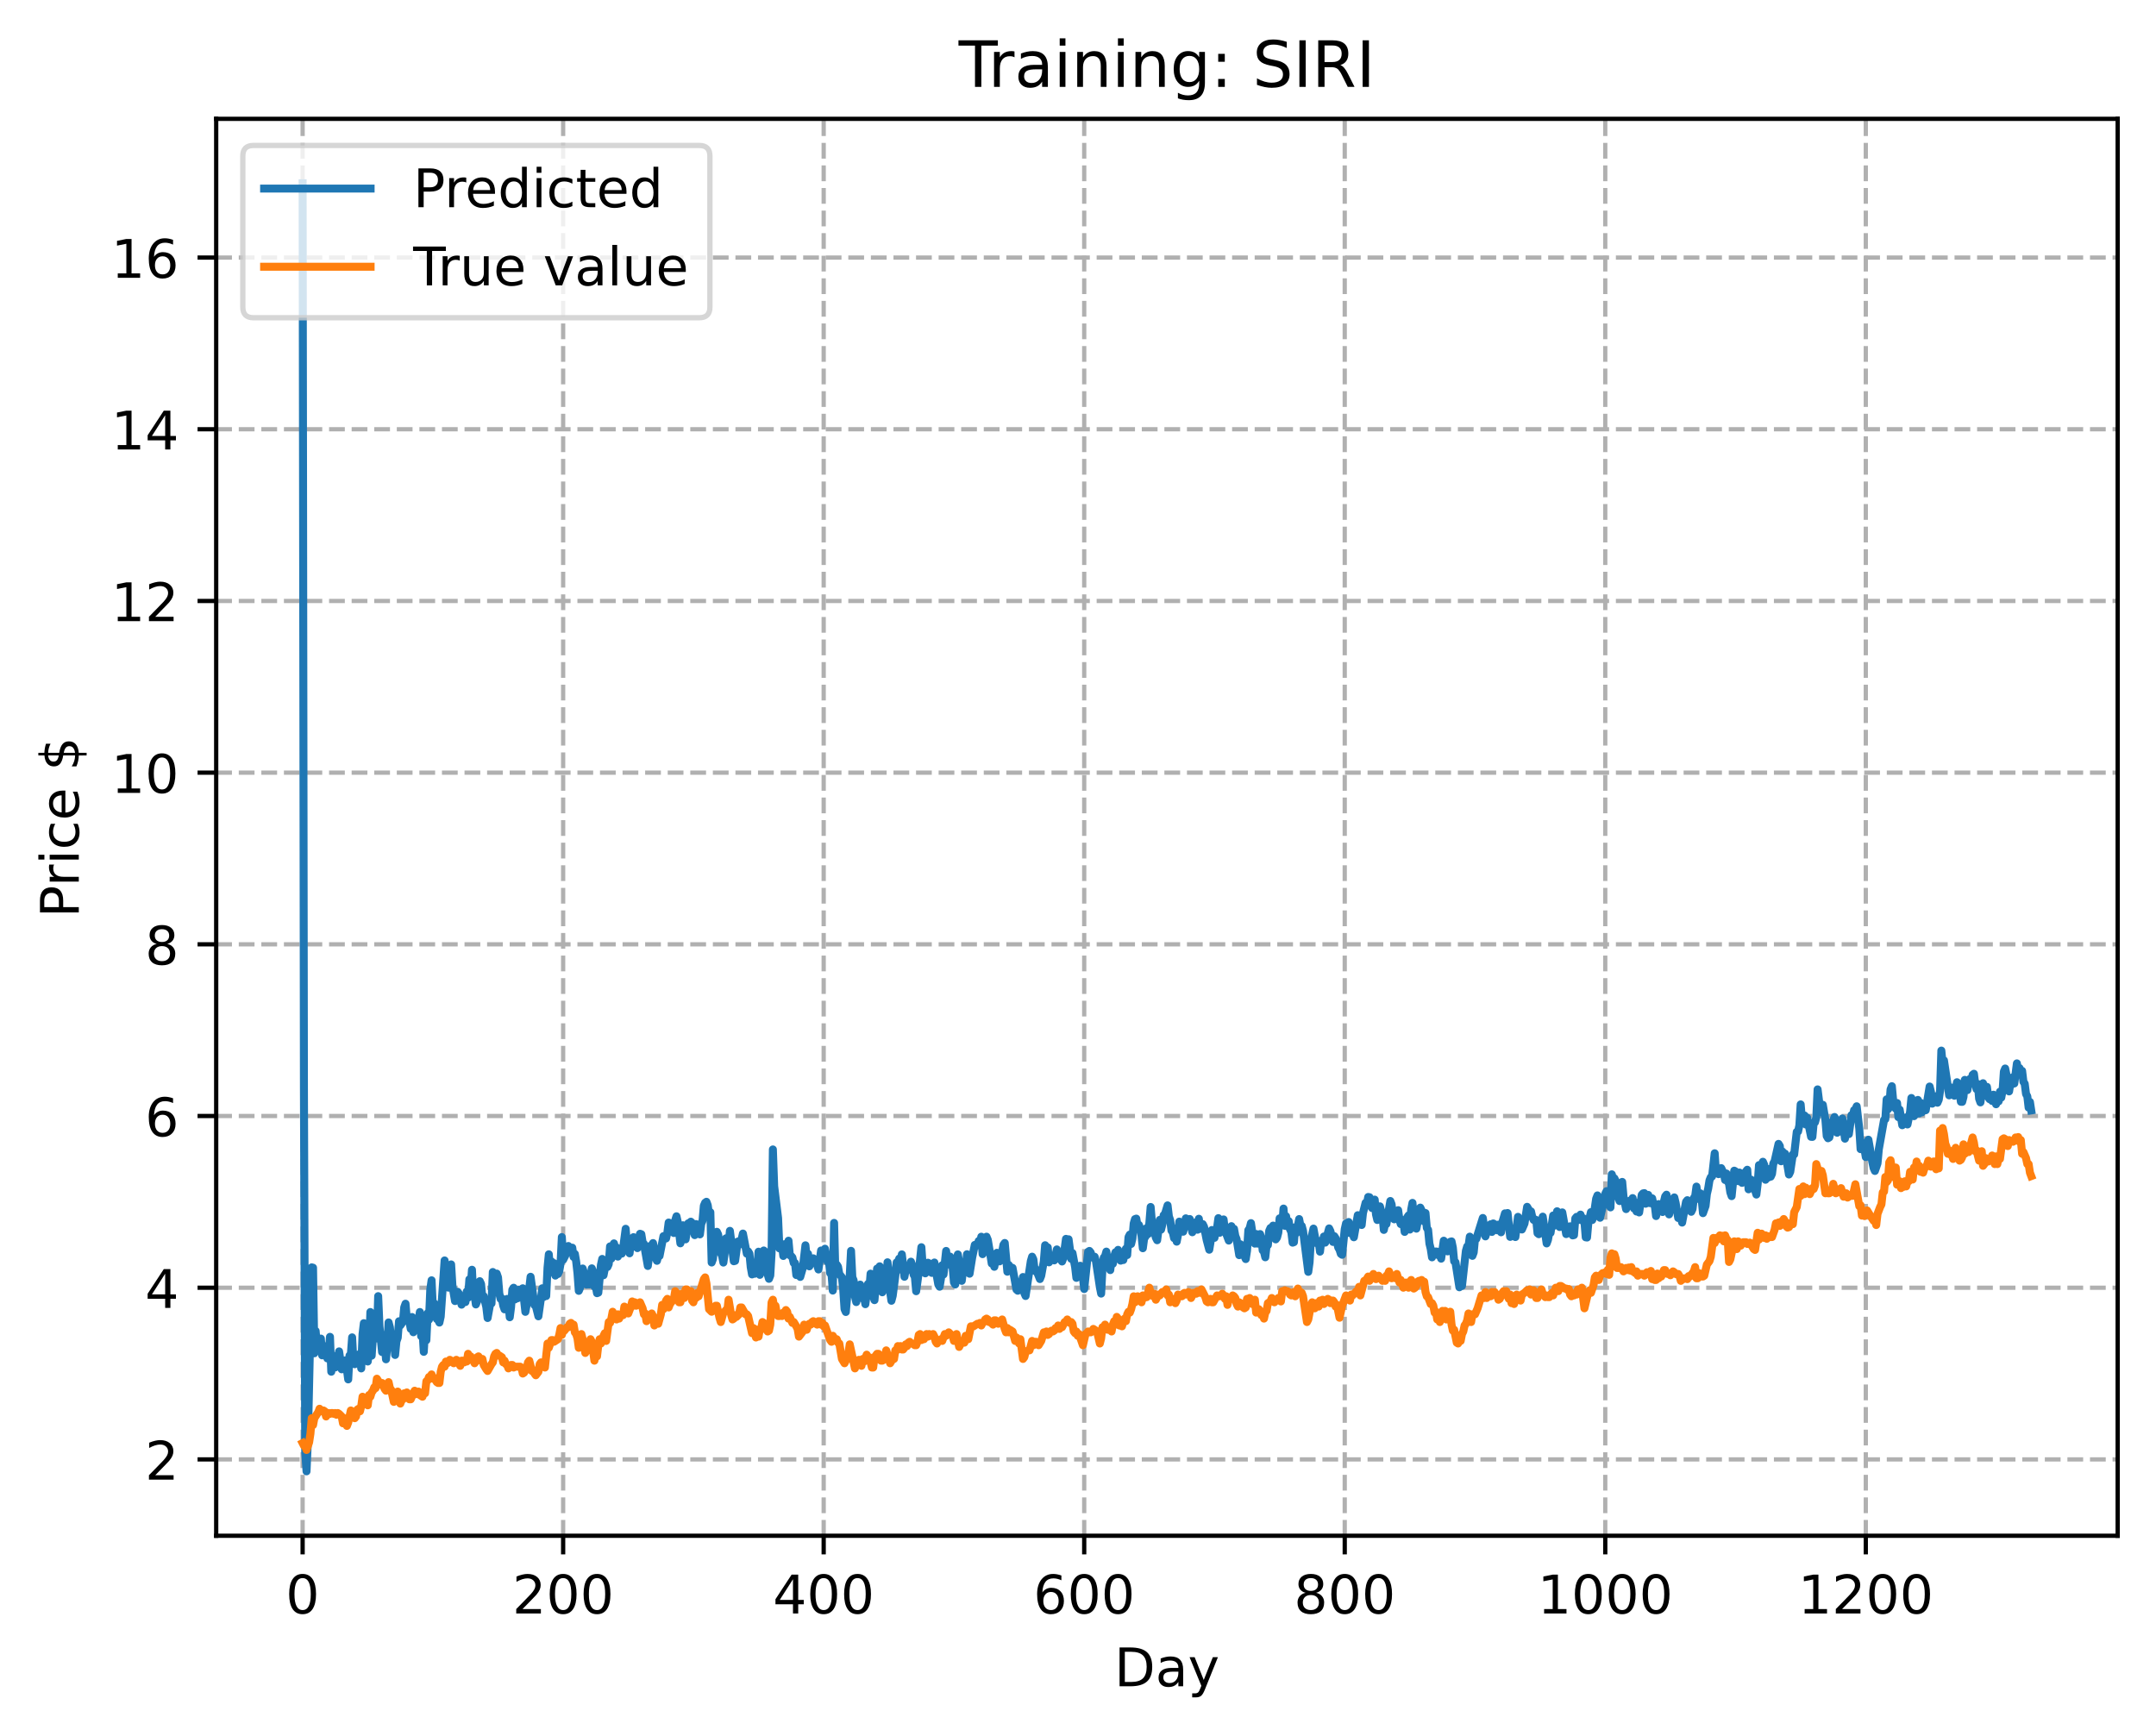 <?xml version="1.0" encoding="utf-8" standalone="no"?>
<!DOCTYPE svg PUBLIC "-//W3C//DTD SVG 1.1//EN"
  "http://www.w3.org/Graphics/SVG/1.1/DTD/svg11.dtd">
<!-- Created with matplotlib (https://matplotlib.org/) -->
<svg height="325.986pt" version="1.1" viewBox="0 0 404.923 325.986" width="404.923pt" xmlns="http://www.w3.org/2000/svg" xmlns:xlink="http://www.w3.org/1999/xlink">
 <defs>
  <style type="text/css">
*{stroke-linecap:butt;stroke-linejoin:round;}
  </style>
 </defs>
 <g id="figure_1">
  <g id="patch_1">
   <path d="M 0 325.986 
L 404.923 325.986 
L 404.923 0 
L 0 0 
z
" style="fill:#ffffff;"/>
  </g>
  <g id="axes_1">
   <g id="patch_2">
    <path d="M 40.603 288.43 
L 397.723 288.43 
L 397.723 22.318 
L 40.603 22.318 
z
" style="fill:#ffffff;"/>
   </g>
   <g id="matplotlib.axis_1">
    <g id="xtick_1">
     <g id="line2d_1">
      <path clip-path="url(#pbe02e8c1cc)" d="M 56.836 288.43 
L 56.836 22.318 
" style="fill:none;stroke:#b0b0b0;stroke-dasharray:2.96,1.28;stroke-dashoffset:0;stroke-width:0.8;"/>
     </g>
     <g id="line2d_2">
      <defs>
       <path d="M 0 0 
L 0 3.5 
" id="mda071ea09d" style="stroke:#000000;stroke-width:0.8;"/>
      </defs>
      <g>
       <use style="stroke:#000000;stroke-width:0.8;" x="56.836" xlink:href="#mda071ea09d" y="288.43"/>
      </g>
     </g>
     <g id="text_1">
      <!-- 0 -->
      <defs>
       <path d="M 31.781 66.406 
Q 24.172 66.406 20.328 58.906 
Q 16.5 51.422 16.5 36.375 
Q 16.5 21.391 20.328 13.891 
Q 24.172 6.391 31.781 6.391 
Q 39.453 6.391 43.281 13.891 
Q 47.125 21.391 47.125 36.375 
Q 47.125 51.422 43.281 58.906 
Q 39.453 66.406 31.781 66.406 
z
M 31.781 74.219 
Q 44.047 74.219 50.516 64.516 
Q 56.984 54.828 56.984 36.375 
Q 56.984 17.969 50.516 8.266 
Q 44.047 -1.422 31.781 -1.422 
Q 19.531 -1.422 13.062 8.266 
Q 6.594 17.969 6.594 36.375 
Q 6.594 54.828 13.062 64.516 
Q 19.531 74.219 31.781 74.219 
z
" id="DejaVuSans-48"/>
      </defs>
      <g transform="translate(53.655 303.029)scale(0.1 -0.1)">
       <use xlink:href="#DejaVuSans-48"/>
      </g>
     </g>
    </g>
    <g id="xtick_2">
     <g id="line2d_3">
      <path clip-path="url(#pbe02e8c1cc)" d="M 105.766 288.43 
L 105.766 22.318 
" style="fill:none;stroke:#b0b0b0;stroke-dasharray:2.96,1.28;stroke-dashoffset:0;stroke-width:0.8;"/>
     </g>
     <g id="line2d_4">
      <g>
       <use style="stroke:#000000;stroke-width:0.8;" x="105.766" xlink:href="#mda071ea09d" y="288.43"/>
      </g>
     </g>
     <g id="text_2">
      <!-- 200 -->
      <defs>
       <path d="M 19.188 8.297 
L 53.609 8.297 
L 53.609 0 
L 7.328 0 
L 7.328 8.297 
Q 12.938 14.109 22.625 23.891 
Q 32.328 33.688 34.812 36.531 
Q 39.547 41.844 41.422 45.531 
Q 43.312 49.219 43.312 52.781 
Q 43.312 58.594 39.234 62.25 
Q 35.156 65.922 28.609 65.922 
Q 23.969 65.922 18.812 64.312 
Q 13.672 62.703 7.812 59.422 
L 7.812 69.391 
Q 13.766 71.781 18.938 73 
Q 24.125 74.219 28.422 74.219 
Q 39.75 74.219 46.484 68.547 
Q 53.219 62.891 53.219 53.422 
Q 53.219 48.922 51.531 44.891 
Q 49.859 40.875 45.406 35.406 
Q 44.188 33.984 37.641 27.219 
Q 31.109 20.453 19.188 8.297 
z
" id="DejaVuSans-50"/>
      </defs>
      <g transform="translate(96.223 303.029)scale(0.1 -0.1)">
       <use xlink:href="#DejaVuSans-50"/>
       <use x="63.623" xlink:href="#DejaVuSans-48"/>
       <use x="127.246" xlink:href="#DejaVuSans-48"/>
      </g>
     </g>
    </g>
    <g id="xtick_3">
     <g id="line2d_5">
      <path clip-path="url(#pbe02e8c1cc)" d="M 154.697 288.43 
L 154.697 22.318 
" style="fill:none;stroke:#b0b0b0;stroke-dasharray:2.96,1.28;stroke-dashoffset:0;stroke-width:0.8;"/>
     </g>
     <g id="line2d_6">
      <g>
       <use style="stroke:#000000;stroke-width:0.8;" x="154.697" xlink:href="#mda071ea09d" y="288.43"/>
      </g>
     </g>
     <g id="text_3">
      <!-- 400 -->
      <defs>
       <path d="M 37.797 64.312 
L 12.891 25.391 
L 37.797 25.391 
z
M 35.203 72.906 
L 47.609 72.906 
L 47.609 25.391 
L 58.016 25.391 
L 58.016 17.188 
L 47.609 17.188 
L 47.609 0 
L 37.797 0 
L 37.797 17.188 
L 4.891 17.188 
L 4.891 26.703 
z
" id="DejaVuSans-52"/>
      </defs>
      <g transform="translate(145.153 303.029)scale(0.1 -0.1)">
       <use xlink:href="#DejaVuSans-52"/>
       <use x="63.623" xlink:href="#DejaVuSans-48"/>
       <use x="127.246" xlink:href="#DejaVuSans-48"/>
      </g>
     </g>
    </g>
    <g id="xtick_4">
     <g id="line2d_7">
      <path clip-path="url(#pbe02e8c1cc)" d="M 203.628 288.43 
L 203.628 22.318 
" style="fill:none;stroke:#b0b0b0;stroke-dasharray:2.96,1.28;stroke-dashoffset:0;stroke-width:0.8;"/>
     </g>
     <g id="line2d_8">
      <g>
       <use style="stroke:#000000;stroke-width:0.8;" x="203.628" xlink:href="#mda071ea09d" y="288.43"/>
      </g>
     </g>
     <g id="text_4">
      <!-- 600 -->
      <defs>
       <path d="M 33.016 40.375 
Q 26.375 40.375 22.484 35.828 
Q 18.609 31.297 18.609 23.391 
Q 18.609 15.531 22.484 10.953 
Q 26.375 6.391 33.016 6.391 
Q 39.656 6.391 43.531 10.953 
Q 47.406 15.531 47.406 23.391 
Q 47.406 31.297 43.531 35.828 
Q 39.656 40.375 33.016 40.375 
z
M 52.594 71.297 
L 52.594 62.312 
Q 48.875 64.062 45.094 64.984 
Q 41.312 65.922 37.594 65.922 
Q 27.828 65.922 22.672 59.328 
Q 17.531 52.734 16.797 39.406 
Q 19.672 43.656 24.016 45.922 
Q 28.375 48.188 33.594 48.188 
Q 44.578 48.188 50.953 41.516 
Q 57.328 34.859 57.328 23.391 
Q 57.328 12.156 50.688 5.359 
Q 44.047 -1.422 33.016 -1.422 
Q 20.359 -1.422 13.672 8.266 
Q 6.984 17.969 6.984 36.375 
Q 6.984 53.656 15.188 63.938 
Q 23.391 74.219 37.203 74.219 
Q 40.922 74.219 44.703 73.484 
Q 48.484 72.75 52.594 71.297 
z
" id="DejaVuSans-54"/>
      </defs>
      <g transform="translate(194.084 303.029)scale(0.1 -0.1)">
       <use xlink:href="#DejaVuSans-54"/>
       <use x="63.623" xlink:href="#DejaVuSans-48"/>
       <use x="127.246" xlink:href="#DejaVuSans-48"/>
      </g>
     </g>
    </g>
    <g id="xtick_5">
     <g id="line2d_9">
      <path clip-path="url(#pbe02e8c1cc)" d="M 252.558 288.43 
L 252.558 22.318 
" style="fill:none;stroke:#b0b0b0;stroke-dasharray:2.96,1.28;stroke-dashoffset:0;stroke-width:0.8;"/>
     </g>
     <g id="line2d_10">
      <g>
       <use style="stroke:#000000;stroke-width:0.8;" x="252.558" xlink:href="#mda071ea09d" y="288.43"/>
      </g>
     </g>
     <g id="text_5">
      <!-- 800 -->
      <defs>
       <path d="M 31.781 34.625 
Q 24.75 34.625 20.719 30.859 
Q 16.703 27.094 16.703 20.516 
Q 16.703 13.922 20.719 10.156 
Q 24.75 6.391 31.781 6.391 
Q 38.812 6.391 42.859 10.172 
Q 46.922 13.969 46.922 20.516 
Q 46.922 27.094 42.891 30.859 
Q 38.875 34.625 31.781 34.625 
z
M 21.922 38.812 
Q 15.578 40.375 12.031 44.719 
Q 8.5 49.078 8.5 55.328 
Q 8.5 64.062 14.719 69.141 
Q 20.953 74.219 31.781 74.219 
Q 42.672 74.219 48.875 69.141 
Q 55.078 64.062 55.078 55.328 
Q 55.078 49.078 51.531 44.719 
Q 48 40.375 41.703 38.812 
Q 48.828 37.156 52.797 32.312 
Q 56.781 27.484 56.781 20.516 
Q 56.781 9.906 50.312 4.234 
Q 43.844 -1.422 31.781 -1.422 
Q 19.734 -1.422 13.25 4.234 
Q 6.781 9.906 6.781 20.516 
Q 6.781 27.484 10.781 32.312 
Q 14.797 37.156 21.922 38.812 
z
M 18.312 54.391 
Q 18.312 48.734 21.844 45.562 
Q 25.391 42.391 31.781 42.391 
Q 38.141 42.391 41.719 45.562 
Q 45.312 48.734 45.312 54.391 
Q 45.312 60.062 41.719 63.234 
Q 38.141 66.406 31.781 66.406 
Q 25.391 66.406 21.844 63.234 
Q 18.312 60.062 18.312 54.391 
z
" id="DejaVuSans-56"/>
      </defs>
      <g transform="translate(243.015 303.029)scale(0.1 -0.1)">
       <use xlink:href="#DejaVuSans-56"/>
       <use x="63.623" xlink:href="#DejaVuSans-48"/>
       <use x="127.246" xlink:href="#DejaVuSans-48"/>
      </g>
     </g>
    </g>
    <g id="xtick_6">
     <g id="line2d_11">
      <path clip-path="url(#pbe02e8c1cc)" d="M 301.489 288.43 
L 301.489 22.318 
" style="fill:none;stroke:#b0b0b0;stroke-dasharray:2.96,1.28;stroke-dashoffset:0;stroke-width:0.8;"/>
     </g>
     <g id="line2d_12">
      <g>
       <use style="stroke:#000000;stroke-width:0.8;" x="301.489" xlink:href="#mda071ea09d" y="288.43"/>
      </g>
     </g>
     <g id="text_6">
      <!-- 1000 -->
      <defs>
       <path d="M 12.406 8.297 
L 28.516 8.297 
L 28.516 63.922 
L 10.984 60.406 
L 10.984 69.391 
L 28.422 72.906 
L 38.281 72.906 
L 38.281 8.297 
L 54.391 8.297 
L 54.391 0 
L 12.406 0 
z
" id="DejaVuSans-49"/>
      </defs>
      <g transform="translate(288.764 303.029)scale(0.1 -0.1)">
       <use xlink:href="#DejaVuSans-49"/>
       <use x="63.623" xlink:href="#DejaVuSans-48"/>
       <use x="127.246" xlink:href="#DejaVuSans-48"/>
       <use x="190.869" xlink:href="#DejaVuSans-48"/>
      </g>
     </g>
    </g>
    <g id="xtick_7">
     <g id="line2d_13">
      <path clip-path="url(#pbe02e8c1cc)" d="M 350.419 288.43 
L 350.419 22.318 
" style="fill:none;stroke:#b0b0b0;stroke-dasharray:2.96,1.28;stroke-dashoffset:0;stroke-width:0.8;"/>
     </g>
     <g id="line2d_14">
      <g>
       <use style="stroke:#000000;stroke-width:0.8;" x="350.419" xlink:href="#mda071ea09d" y="288.43"/>
      </g>
     </g>
     <g id="text_7">
      <!-- 1200 -->
      <g transform="translate(337.694 303.029)scale(0.1 -0.1)">
       <use xlink:href="#DejaVuSans-49"/>
       <use x="63.623" xlink:href="#DejaVuSans-50"/>
       <use x="127.246" xlink:href="#DejaVuSans-48"/>
       <use x="190.869" xlink:href="#DejaVuSans-48"/>
      </g>
     </g>
    </g>
    <g id="text_8">
     <!-- Day -->
     <defs>
      <path d="M 19.672 64.797 
L 19.672 8.109 
L 31.594 8.109 
Q 46.688 8.109 53.688 14.938 
Q 60.688 21.781 60.688 36.531 
Q 60.688 51.172 53.688 57.984 
Q 46.688 64.797 31.594 64.797 
z
M 9.812 72.906 
L 30.078 72.906 
Q 51.266 72.906 61.172 64.094 
Q 71.094 55.281 71.094 36.531 
Q 71.094 17.672 61.125 8.828 
Q 51.172 0 30.078 0 
L 9.812 0 
z
" id="DejaVuSans-68"/>
      <path d="M 34.281 27.484 
Q 23.391 27.484 19.188 25 
Q 14.984 22.516 14.984 16.5 
Q 14.984 11.719 18.141 8.906 
Q 21.297 6.109 26.703 6.109 
Q 34.188 6.109 38.703 11.406 
Q 43.219 16.703 43.219 25.484 
L 43.219 27.484 
z
M 52.203 31.203 
L 52.203 0 
L 43.219 0 
L 43.219 8.297 
Q 40.141 3.328 35.547 0.953 
Q 30.953 -1.422 24.312 -1.422 
Q 15.922 -1.422 10.953 3.297 
Q 6 8.016 6 15.922 
Q 6 25.141 12.172 29.828 
Q 18.359 34.516 30.609 34.516 
L 43.219 34.516 
L 43.219 35.406 
Q 43.219 41.609 39.141 45 
Q 35.062 48.391 27.688 48.391 
Q 23 48.391 18.547 47.266 
Q 14.109 46.141 10.016 43.891 
L 10.016 52.203 
Q 14.938 54.109 19.578 55.047 
Q 24.219 56 28.609 56 
Q 40.484 56 46.344 49.844 
Q 52.203 43.703 52.203 31.203 
z
" id="DejaVuSans-97"/>
      <path d="M 32.172 -5.078 
Q 28.375 -14.844 24.75 -17.812 
Q 21.141 -20.797 15.094 -20.797 
L 7.906 -20.797 
L 7.906 -13.281 
L 13.188 -13.281 
Q 16.891 -13.281 18.938 -11.516 
Q 21 -9.766 23.484 -3.219 
L 25.094 0.875 
L 2.984 54.688 
L 12.5 54.688 
L 29.594 11.922 
L 46.688 54.688 
L 56.203 54.688 
z
" id="DejaVuSans-121"/>
     </defs>
     <g transform="translate(209.29 316.707)scale(0.1 -0.1)">
      <use xlink:href="#DejaVuSans-68"/>
      <use x="77.002" xlink:href="#DejaVuSans-97"/>
      <use x="138.281" xlink:href="#DejaVuSans-121"/>
     </g>
    </g>
   </g>
   <g id="matplotlib.axis_2">
    <g id="ytick_1">
     <g id="line2d_15">
      <path clip-path="url(#pbe02e8c1cc)" d="M 40.603 274.094 
L 397.723 274.094 
" style="fill:none;stroke:#b0b0b0;stroke-dasharray:2.96,1.28;stroke-dashoffset:0;stroke-width:0.8;"/>
     </g>
     <g id="line2d_16">
      <defs>
       <path d="M 0 0 
L -3.5 0 
" id="m458e4e11c8" style="stroke:#000000;stroke-width:0.8;"/>
      </defs>
      <g>
       <use style="stroke:#000000;stroke-width:0.8;" x="40.603" xlink:href="#m458e4e11c8" y="274.094"/>
      </g>
     </g>
     <g id="text_9">
      <!-- 2 -->
      <g transform="translate(27.241 277.893)scale(0.1 -0.1)">
       <use xlink:href="#DejaVuSans-50"/>
      </g>
     </g>
    </g>
    <g id="ytick_2">
     <g id="line2d_17">
      <path clip-path="url(#pbe02e8c1cc)" d="M 40.603 241.848 
L 397.723 241.848 
" style="fill:none;stroke:#b0b0b0;stroke-dasharray:2.96,1.28;stroke-dashoffset:0;stroke-width:0.8;"/>
     </g>
     <g id="line2d_18">
      <g>
       <use style="stroke:#000000;stroke-width:0.8;" x="40.603" xlink:href="#m458e4e11c8" y="241.848"/>
      </g>
     </g>
     <g id="text_10">
      <!-- 4 -->
      <g transform="translate(27.241 245.647)scale(0.1 -0.1)">
       <use xlink:href="#DejaVuSans-52"/>
      </g>
     </g>
    </g>
    <g id="ytick_3">
     <g id="line2d_19">
      <path clip-path="url(#pbe02e8c1cc)" d="M 40.603 209.602 
L 397.723 209.602 
" style="fill:none;stroke:#b0b0b0;stroke-dasharray:2.96,1.28;stroke-dashoffset:0;stroke-width:0.8;"/>
     </g>
     <g id="line2d_20">
      <g>
       <use style="stroke:#000000;stroke-width:0.8;" x="40.603" xlink:href="#m458e4e11c8" y="209.602"/>
      </g>
     </g>
     <g id="text_11">
      <!-- 6 -->
      <g transform="translate(27.241 213.402)scale(0.1 -0.1)">
       <use xlink:href="#DejaVuSans-54"/>
      </g>
     </g>
    </g>
    <g id="ytick_4">
     <g id="line2d_21">
      <path clip-path="url(#pbe02e8c1cc)" d="M 40.603 177.357 
L 397.723 177.357 
" style="fill:none;stroke:#b0b0b0;stroke-dasharray:2.96,1.28;stroke-dashoffset:0;stroke-width:0.8;"/>
     </g>
     <g id="line2d_22">
      <g>
       <use style="stroke:#000000;stroke-width:0.8;" x="40.603" xlink:href="#m458e4e11c8" y="177.357"/>
      </g>
     </g>
     <g id="text_12">
      <!-- 8 -->
      <g transform="translate(27.241 181.156)scale(0.1 -0.1)">
       <use xlink:href="#DejaVuSans-56"/>
      </g>
     </g>
    </g>
    <g id="ytick_5">
     <g id="line2d_23">
      <path clip-path="url(#pbe02e8c1cc)" d="M 40.603 145.111 
L 397.723 145.111 
" style="fill:none;stroke:#b0b0b0;stroke-dasharray:2.96,1.28;stroke-dashoffset:0;stroke-width:0.8;"/>
     </g>
     <g id="line2d_24">
      <g>
       <use style="stroke:#000000;stroke-width:0.8;" x="40.603" xlink:href="#m458e4e11c8" y="145.111"/>
      </g>
     </g>
     <g id="text_13">
      <!-- 10 -->
      <g transform="translate(20.878 148.91)scale(0.1 -0.1)">
       <use xlink:href="#DejaVuSans-49"/>
       <use x="63.623" xlink:href="#DejaVuSans-48"/>
      </g>
     </g>
    </g>
    <g id="ytick_6">
     <g id="line2d_25">
      <path clip-path="url(#pbe02e8c1cc)" d="M 40.603 112.866 
L 397.723 112.866 
" style="fill:none;stroke:#b0b0b0;stroke-dasharray:2.96,1.28;stroke-dashoffset:0;stroke-width:0.8;"/>
     </g>
     <g id="line2d_26">
      <g>
       <use style="stroke:#000000;stroke-width:0.8;" x="40.603" xlink:href="#m458e4e11c8" y="112.866"/>
      </g>
     </g>
     <g id="text_14">
      <!-- 12 -->
      <g transform="translate(20.878 116.665)scale(0.1 -0.1)">
       <use xlink:href="#DejaVuSans-49"/>
       <use x="63.623" xlink:href="#DejaVuSans-50"/>
      </g>
     </g>
    </g>
    <g id="ytick_7">
     <g id="line2d_27">
      <path clip-path="url(#pbe02e8c1cc)" d="M 40.603 80.62 
L 397.723 80.62 
" style="fill:none;stroke:#b0b0b0;stroke-dasharray:2.96,1.28;stroke-dashoffset:0;stroke-width:0.8;"/>
     </g>
     <g id="line2d_28">
      <g>
       <use style="stroke:#000000;stroke-width:0.8;" x="40.603" xlink:href="#m458e4e11c8" y="80.62"/>
      </g>
     </g>
     <g id="text_15">
      <!-- 14 -->
      <g transform="translate(20.878 84.419)scale(0.1 -0.1)">
       <use xlink:href="#DejaVuSans-49"/>
       <use x="63.623" xlink:href="#DejaVuSans-52"/>
      </g>
     </g>
    </g>
    <g id="ytick_8">
     <g id="line2d_29">
      <path clip-path="url(#pbe02e8c1cc)" d="M 40.603 48.374 
L 397.723 48.374 
" style="fill:none;stroke:#b0b0b0;stroke-dasharray:2.96,1.28;stroke-dashoffset:0;stroke-width:0.8;"/>
     </g>
     <g id="line2d_30">
      <g>
       <use style="stroke:#000000;stroke-width:0.8;" x="40.603" xlink:href="#m458e4e11c8" y="48.374"/>
      </g>
     </g>
     <g id="text_16">
      <!-- 16 -->
      <g transform="translate(20.878 52.174)scale(0.1 -0.1)">
       <use xlink:href="#DejaVuSans-49"/>
       <use x="63.623" xlink:href="#DejaVuSans-54"/>
      </g>
     </g>
    </g>
    <g id="text_17">
     <!-- Price $ -->
     <defs>
      <path d="M 19.672 64.797 
L 19.672 37.406 
L 32.078 37.406 
Q 38.969 37.406 42.719 40.969 
Q 46.484 44.531 46.484 51.125 
Q 46.484 57.672 42.719 61.234 
Q 38.969 64.797 32.078 64.797 
z
M 9.812 72.906 
L 32.078 72.906 
Q 44.344 72.906 50.609 67.359 
Q 56.891 61.812 56.891 51.125 
Q 56.891 40.328 50.609 34.812 
Q 44.344 29.297 32.078 29.297 
L 19.672 29.297 
L 19.672 0 
L 9.812 0 
z
" id="DejaVuSans-80"/>
      <path d="M 41.109 46.297 
Q 39.594 47.172 37.812 47.578 
Q 36.031 48 33.891 48 
Q 26.266 48 22.188 43.047 
Q 18.109 38.094 18.109 28.812 
L 18.109 0 
L 9.078 0 
L 9.078 54.688 
L 18.109 54.688 
L 18.109 46.188 
Q 20.953 51.172 25.484 53.578 
Q 30.031 56 36.531 56 
Q 37.453 56 38.578 55.875 
Q 39.703 55.766 41.062 55.516 
z
" id="DejaVuSans-114"/>
      <path d="M 9.422 54.688 
L 18.406 54.688 
L 18.406 0 
L 9.422 0 
z
M 9.422 75.984 
L 18.406 75.984 
L 18.406 64.594 
L 9.422 64.594 
z
" id="DejaVuSans-105"/>
      <path d="M 48.781 52.594 
L 48.781 44.188 
Q 44.969 46.297 41.141 47.344 
Q 37.312 48.391 33.406 48.391 
Q 24.656 48.391 19.812 42.844 
Q 14.984 37.312 14.984 27.297 
Q 14.984 17.281 19.812 11.734 
Q 24.656 6.203 33.406 6.203 
Q 37.312 6.203 41.141 7.25 
Q 44.969 8.297 48.781 10.406 
L 48.781 2.094 
Q 45.016 0.344 40.984 -0.531 
Q 36.969 -1.422 32.422 -1.422 
Q 20.062 -1.422 12.781 6.344 
Q 5.516 14.109 5.516 27.297 
Q 5.516 40.672 12.859 48.328 
Q 20.219 56 33.016 56 
Q 37.156 56 41.109 55.141 
Q 45.062 54.297 48.781 52.594 
z
" id="DejaVuSans-99"/>
      <path d="M 56.203 29.594 
L 56.203 25.203 
L 14.891 25.203 
Q 15.484 15.922 20.484 11.062 
Q 25.484 6.203 34.422 6.203 
Q 39.594 6.203 44.453 7.469 
Q 49.312 8.734 54.109 11.281 
L 54.109 2.781 
Q 49.266 0.734 44.188 -0.344 
Q 39.109 -1.422 33.891 -1.422 
Q 20.797 -1.422 13.156 6.188 
Q 5.516 13.812 5.516 26.812 
Q 5.516 40.234 12.766 48.109 
Q 20.016 56 32.328 56 
Q 43.359 56 49.781 48.891 
Q 56.203 41.797 56.203 29.594 
z
M 47.219 32.234 
Q 47.125 39.594 43.094 43.984 
Q 39.062 48.391 32.422 48.391 
Q 24.906 48.391 20.391 44.141 
Q 15.875 39.891 15.188 32.172 
z
" id="DejaVuSans-101"/>
      <path id="DejaVuSans-32"/>
      <path d="M 33.797 -14.703 
L 28.906 -14.703 
L 28.859 0 
Q 23.734 0.094 18.609 1.188 
Q 13.484 2.297 8.297 4.5 
L 8.297 13.281 
Q 13.281 10.156 18.375 8.562 
Q 23.484 6.984 28.906 6.938 
L 28.906 29.203 
Q 18.109 30.953 13.203 35.156 
Q 8.297 39.359 8.297 46.688 
Q 8.297 54.641 13.625 59.219 
Q 18.953 63.812 28.906 64.5 
L 28.906 75.984 
L 33.797 75.984 
L 33.797 64.656 
Q 38.328 64.453 42.578 63.688 
Q 46.828 62.938 50.875 61.625 
L 50.875 53.078 
Q 46.828 55.125 42.547 56.25 
Q 38.281 57.375 33.797 57.562 
L 33.797 36.719 
Q 44.875 35.016 50.094 30.609 
Q 55.328 26.219 55.328 18.609 
Q 55.328 10.359 49.781 5.594 
Q 44.234 0.828 33.797 0.094 
z
M 28.906 37.594 
L 28.906 57.625 
Q 23.25 56.984 20.266 54.391 
Q 17.281 51.812 17.281 47.516 
Q 17.281 43.312 20.031 40.969 
Q 22.797 38.625 28.906 37.594 
z
M 33.797 28.219 
L 33.797 7.078 
Q 39.984 7.906 43.141 10.594 
Q 46.297 13.281 46.297 17.672 
Q 46.297 21.969 43.281 24.5 
Q 40.281 27.047 33.797 28.219 
z
" id="DejaVuSans-36"/>
     </defs>
     <g transform="translate(14.798 172.342)rotate(-90)scale(0.1 -0.1)">
      <use xlink:href="#DejaVuSans-80"/>
      <use x="58.553" xlink:href="#DejaVuSans-114"/>
      <use x="99.666" xlink:href="#DejaVuSans-105"/>
      <use x="127.449" xlink:href="#DejaVuSans-99"/>
      <use x="182.43" xlink:href="#DejaVuSans-101"/>
      <use x="243.953" xlink:href="#DejaVuSans-32"/>
      <use x="275.74" xlink:href="#DejaVuSans-36"/>
     </g>
    </g>
   </g>
   <g id="line2d_31">
    <path clip-path="url(#pbe02e8c1cc)" d="M 56.836 34.414 
L 57.081 204.144 
L 57.325 272.708 
L 57.57 276.334 
L 57.814 270.76 
L 58.548 238.024 
L 58.793 238.093 
L 59.038 254.163 
L 59.282 249.97 
L 59.527 252.699 
L 59.772 251.734 
L 60.016 252.526 
L 60.261 251.406 
L 60.506 254.551 
L 60.75 252.758 
L 60.995 254.163 
L 61.24 254.086 
L 61.484 255.13 
L 61.729 254.112 
L 61.974 251.076 
L 62.218 257.628 
L 62.463 254.596 
L 62.708 254.684 
L 62.952 256.826 
L 63.197 255.167 
L 63.441 256.295 
L 63.686 253.81 
L 64.175 257.174 
L 64.42 255.689 
L 64.665 256.197 
L 64.909 255.482 
L 65.399 259.069 
L 65.643 254.583 
L 65.888 254.474 
L 66.133 251.174 
L 66.377 255.719 
L 66.622 256.218 
L 66.867 255.878 
L 67.111 255.889 
L 67.356 254.386 
L 67.601 255.209 
L 67.845 257.007 
L 68.09 250.558 
L 68.335 248.509 
L 68.579 252.55 
L 68.824 253.143 
L 69.069 255.709 
L 69.313 253.948 
L 69.558 246.416 
L 69.802 254.611 
L 70.047 251.023 
L 70.536 248.872 
L 70.781 251.377 
L 71.026 243.433 
L 71.27 249.108 
L 71.76 253.934 
L 72.004 250.73 
L 72.249 252.041 
L 72.494 255.293 
L 72.738 252.791 
L 72.983 248.37 
L 73.228 249.297 
L 73.472 251.634 
L 73.962 250.925 
L 74.206 254.478 
L 74.451 251.943 
L 74.696 251.246 
L 74.94 248.148 
L 75.185 248.938 
L 75.674 248.229 
L 75.919 245.531 
L 76.163 244.854 
L 76.408 247.733 
L 76.653 247.751 
L 76.897 248.295 
L 77.142 249.577 
L 77.387 247.352 
L 77.631 250.214 
L 77.876 248.261 
L 78.121 249.369 
L 78.365 249.757 
L 78.855 246.413 
L 79.099 250.952 
L 79.344 249.835 
L 79.589 253.893 
L 79.833 249.676 
L 80.078 251.713 
L 80.323 246.619 
L 80.567 247.861 
L 80.812 242.19 
L 81.056 240.458 
L 81.301 245.819 
L 81.546 244.764 
L 81.79 245.112 
L 82.035 247.721 
L 82.28 247.891 
L 82.524 248.396 
L 82.769 247.293 
L 83.503 236.73 
L 83.748 240.018 
L 83.992 239.176 
L 84.237 241.841 
L 84.726 237.472 
L 84.971 241.478 
L 85.46 244.358 
L 85.705 243.811 
L 85.95 242.615 
L 86.194 242.967 
L 86.684 245.035 
L 86.928 244.558 
L 87.417 244.546 
L 87.662 242.558 
L 87.907 243.726 
L 88.151 240.274 
L 88.396 241.749 
L 88.641 238.478 
L 88.885 243.497 
L 89.13 243.269 
L 89.375 244.991 
L 89.619 244.388 
L 89.864 241.042 
L 90.109 240.623 
L 90.353 241.153 
L 90.598 243.825 
L 90.843 243.42 
L 91.332 245.466 
L 91.577 247.538 
L 92.066 244.849 
L 92.311 244.797 
L 92.555 238.899 
L 92.8 240.125 
L 93.044 240.163 
L 93.289 239.194 
L 93.534 239.909 
L 93.778 242.959 
L 94.023 243.955 
L 94.268 243.868 
L 94.512 245.213 
L 94.757 245.913 
L 95.246 243.956 
L 95.491 244.848 
L 95.736 247.399 
L 95.98 245.527 
L 96.225 242.225 
L 96.47 241.856 
L 96.714 244.048 
L 96.959 243.201 
L 97.204 243.833 
L 97.448 242.237 
L 97.693 242.713 
L 97.938 242.727 
L 98.182 241.958 
L 98.672 246.382 
L 98.916 245.033 
L 99.161 243.007 
L 99.405 241.91 
L 99.65 239.795 
L 100.384 245.118 
L 100.629 245.268 
L 101.118 247.221 
L 101.607 243.765 
L 101.852 241.955 
L 102.097 243.593 
L 102.341 242.659 
L 102.586 243.412 
L 102.831 238.104 
L 103.075 235.573 
L 103.32 238.968 
L 103.565 236.913 
L 103.809 237.642 
L 104.054 237.242 
L 104.299 239.574 
L 104.543 238.417 
L 104.788 239.278 
L 105.032 238.759 
L 105.277 237.331 
L 105.522 232.336 
L 105.766 236.608 
L 106.256 235.617 
L 106.5 234.532 
L 106.745 234.018 
L 106.99 234.838 
L 107.234 235.071 
L 107.479 234.331 
L 107.724 236.078 
L 107.968 235.508 
L 108.213 236.938 
L 108.458 239.102 
L 108.702 242.439 
L 108.947 241.853 
L 109.192 238.563 
L 109.436 238.244 
L 109.926 239.834 
L 110.17 241.259 
L 110.415 240.427 
L 110.66 241.238 
L 111.149 238.212 
L 111.393 238.856 
L 111.638 241.637 
L 111.883 241.561 
L 112.127 242.878 
L 112.372 242.78 
L 112.861 237.563 
L 113.106 236.444 
L 113.351 239.51 
L 113.595 238.282 
L 113.84 237.733 
L 114.085 237.955 
L 114.329 237.414 
L 114.574 234.088 
L 114.819 236.392 
L 115.063 233.947 
L 115.308 233.522 
L 115.553 234.464 
L 115.797 234.293 
L 116.042 236.006 
L 116.287 234.547 
L 116.531 235.167 
L 116.776 235.449 
L 117.02 234.475 
L 117.51 230.783 
L 117.754 233.912 
L 117.999 232.802 
L 118.244 235.389 
L 118.488 233.225 
L 118.733 233.09 
L 118.978 232.355 
L 119.222 234.111 
L 119.467 232.907 
L 119.712 234.413 
L 119.956 232.567 
L 120.201 231.72 
L 120.446 231.798 
L 120.69 233.327 
L 120.935 233.608 
L 121.669 237.766 
L 122.158 233.968 
L 122.403 234.824 
L 122.648 233.465 
L 123.137 236.255 
L 123.381 236.799 
L 123.626 235.881 
L 123.871 235.885 
L 124.605 232.164 
L 125.094 232.598 
L 125.339 231.504 
L 125.583 229.609 
L 125.828 230.972 
L 126.073 230.401 
L 126.317 230.681 
L 126.562 231.575 
L 126.807 229.21 
L 127.051 228.435 
L 127.296 229.524 
L 127.785 233.514 
L 128.03 232.691 
L 128.275 230.121 
L 128.764 232.766 
L 129.253 229.757 
L 129.498 229.748 
L 129.742 229.448 
L 129.987 229.684 
L 130.476 231.972 
L 130.721 229.898 
L 130.966 230.765 
L 131.21 230.56 
L 131.455 231.835 
L 131.7 229.845 
L 131.944 229.261 
L 132.189 226.448 
L 132.434 225.891 
L 132.678 225.71 
L 132.923 226.364 
L 133.168 228.131 
L 133.412 227.671 
L 133.657 237.115 
L 133.902 236.457 
L 134.146 233.846 
L 134.391 234.043 
L 134.636 231.351 
L 134.88 231.867 
L 135.369 235.331 
L 135.614 235.856 
L 135.859 237.127 
L 136.103 235.391 
L 136.348 232.574 
L 136.593 233.037 
L 136.837 233.843 
L 137.082 231.17 
L 137.816 236.878 
L 138.061 236.81 
L 138.55 233.191 
L 138.795 233.805 
L 139.039 232.972 
L 139.284 232.734 
L 139.529 231.678 
L 140.263 235.458 
L 140.507 235.025 
L 140.752 235.444 
L 140.996 237.985 
L 141.241 239.353 
L 141.486 238.547 
L 141.73 239.233 
L 141.975 237.676 
L 142.22 238.281 
L 142.464 235.085 
L 142.709 239.435 
L 142.954 235.583 
L 143.443 234.859 
L 143.688 235.079 
L 144.177 239.35 
L 144.422 240.181 
L 144.666 239.563 
L 144.911 235.375 
L 145.156 215.879 
L 145.4 222.781 
L 146.134 228.761 
L 146.379 234.463 
L 146.624 234.209 
L 146.868 233.758 
L 147.113 235.887 
L 147.357 233.671 
L 147.602 233.942 
L 147.847 233.906 
L 148.091 233.024 
L 148.336 235.748 
L 148.581 235.89 
L 148.825 236.176 
L 149.07 237.195 
L 149.315 237.223 
L 149.559 239.472 
L 149.804 237.92 
L 150.049 238.499 
L 150.293 239.822 
L 150.783 238.114 
L 151.272 233.884 
L 151.517 236.265 
L 151.761 235.482 
L 152.006 237.835 
L 152.495 236.434 
L 152.74 236.327 
L 153.229 236.79 
L 153.718 238.423 
L 154.208 234.863 
L 154.452 236.081 
L 154.697 235.529 
L 154.942 234.527 
L 155.431 236.976 
L 155.676 236.846 
L 155.92 239.123 
L 156.165 239.198 
L 156.41 242.385 
L 156.654 229.68 
L 156.899 239.279 
L 157.144 237.519 
L 157.388 237.894 
L 157.633 239.278 
L 158.122 239.902 
L 158.367 242.194 
L 158.612 245.87 
L 158.856 246.409 
L 159.101 243.576 
L 159.345 242.337 
L 159.59 239.586 
L 159.835 234.923 
L 160.079 239.883 
L 160.324 240.472 
L 160.569 243.474 
L 160.813 244.548 
L 161.058 242.571 
L 161.303 243.388 
L 161.547 241.269 
L 162.037 243.887 
L 162.281 243.481 
L 162.526 244.944 
L 163.015 241.141 
L 163.26 242.37 
L 163.505 239.21 
L 163.749 242.695 
L 164.239 244.185 
L 164.728 238.26 
L 164.972 239.759 
L 165.217 237.829 
L 165.706 242.708 
L 165.951 242.041 
L 166.196 240.719 
L 166.44 241.398 
L 166.685 237.074 
L 166.93 239.189 
L 167.174 242.59 
L 167.419 244.3 
L 167.664 243.363 
L 168.153 239.627 
L 168.398 237.093 
L 168.642 236.996 
L 168.887 236.375 
L 169.132 238.434 
L 169.376 235.587 
L 169.866 239.793 
L 170.11 238.406 
L 170.355 238.06 
L 170.6 238.485 
L 170.844 237.975 
L 171.089 236.962 
L 171.333 237.652 
L 171.578 239.387 
L 171.823 239.784 
L 172.067 242.507 
L 172.557 238.906 
L 173.046 234.243 
L 173.291 237.751 
L 173.78 239.15 
L 174.025 237.569 
L 174.269 237.153 
L 174.514 237.282 
L 174.759 237.822 
L 175.003 239.064 
L 175.248 238.541 
L 175.493 237.118 
L 176.227 241.256 
L 176.471 241.661 
L 176.716 240.188 
L 176.96 237.622 
L 177.205 239.364 
L 177.694 234.941 
L 177.939 237.512 
L 178.184 237.335 
L 178.428 235.998 
L 178.673 236.564 
L 178.918 238.003 
L 179.162 240.854 
L 179.407 241.24 
L 179.652 236.585 
L 179.896 235.591 
L 180.141 237.03 
L 180.386 239.33 
L 180.63 240.556 
L 180.875 238.59 
L 181.12 238.701 
L 181.364 238.504 
L 181.609 235.559 
L 182.098 239.22 
L 182.588 236.188 
L 183.077 233.809 
L 183.321 233.975 
L 183.566 233.791 
L 183.811 233.067 
L 184.055 233.494 
L 184.3 232.273 
L 184.545 235.544 
L 184.789 234.115 
L 185.034 234.782 
L 185.279 232.268 
L 185.523 232.858 
L 186.013 235.754 
L 186.257 237.309 
L 186.502 236.244 
L 186.747 237.921 
L 187.236 235.289 
L 187.481 235.898 
L 187.725 236.907 
L 187.97 236.401 
L 188.459 233.789 
L 188.704 233.447 
L 189.193 238.844 
L 189.438 237.549 
L 189.682 237.932 
L 190.172 238.128 
L 190.906 242.196 
L 191.15 242.416 
L 191.395 241.92 
L 191.64 242.053 
L 192.129 239.841 
L 192.374 242.846 
L 192.618 243.407 
L 193.352 238.496 
L 193.597 236.858 
L 193.842 236.02 
L 194.086 236.539 
L 194.331 238.685 
L 194.575 238.411 
L 195.309 240.222 
L 195.554 239.604 
L 196.043 236.878 
L 196.288 233.87 
L 196.533 234.584 
L 196.777 234.27 
L 197.022 237.083 
L 197.267 236.109 
L 197.511 236.044 
L 198.001 236.717 
L 198.49 234.659 
L 198.735 235.895 
L 198.979 235.425 
L 199.224 236.572 
L 199.469 236.925 
L 199.713 236.29 
L 200.203 232.674 
L 200.447 233.74 
L 200.692 232.754 
L 201.181 236.421 
L 201.426 235.347 
L 201.915 237.939 
L 202.16 240 
L 202.404 238.787 
L 202.649 238.511 
L 202.894 237.728 
L 203.383 239.916 
L 203.628 242.095 
L 204.362 235.096 
L 204.606 234.941 
L 204.851 235.239 
L 205.096 236.165 
L 205.585 236.03 
L 205.83 236.855 
L 206.563 241.73 
L 206.808 242.956 
L 207.053 238.232 
L 207.297 236.209 
L 207.542 235.934 
L 207.787 235.067 
L 208.031 237.04 
L 208.521 238.542 
L 208.765 236.504 
L 209.01 237.348 
L 209.255 235.932 
L 209.499 235.192 
L 209.744 235.885 
L 209.989 234.741 
L 210.478 236.768 
L 210.723 236.123 
L 210.967 236.653 
L 211.457 234.526 
L 211.701 235.715 
L 211.946 232.336 
L 212.191 231.872 
L 212.435 233.633 
L 212.68 232.624 
L 212.924 229.772 
L 213.169 228.96 
L 213.414 228.872 
L 213.658 230.382 
L 213.903 230.054 
L 214.148 230.722 
L 214.392 232.103 
L 214.637 234.436 
L 214.882 232.612 
L 215.126 232.264 
L 215.371 230.634 
L 215.616 231.773 
L 215.86 229.727 
L 216.105 226.686 
L 216.35 229.577 
L 217.084 232.456 
L 217.328 232.932 
L 217.818 229.107 
L 218.062 230.94 
L 218.307 229.953 
L 218.551 228.223 
L 218.796 228.009 
L 219.285 226.386 
L 219.53 228.456 
L 219.775 229.167 
L 220.019 231.125 
L 220.264 231.462 
L 220.509 232.546 
L 220.753 230.764 
L 220.998 233.2 
L 221.243 231.946 
L 221.487 229.433 
L 221.732 230.76 
L 221.977 231.299 
L 222.221 231.328 
L 222.466 230.342 
L 222.711 228.82 
L 222.955 229.473 
L 223.2 229.002 
L 223.445 228.948 
L 223.934 231.431 
L 224.179 230.448 
L 224.423 230.39 
L 224.668 229.52 
L 224.912 230.958 
L 225.157 228.898 
L 225.402 230.794 
L 225.646 230.476 
L 225.891 229.907 
L 226.136 230.401 
L 226.625 232.882 
L 227.114 234.712 
L 227.359 233.224 
L 227.604 231.012 
L 227.848 232.37 
L 228.093 232.481 
L 228.338 231.139 
L 228.582 230.557 
L 228.827 228.783 
L 229.072 231.535 
L 229.316 230.228 
L 229.806 229.026 
L 230.05 231.057 
L 230.784 232.996 
L 231.273 230.288 
L 231.518 231.699 
L 231.763 230.795 
L 232.007 232.124 
L 232.252 232.738 
L 232.741 235.736 
L 232.986 233.693 
L 233.475 234.686 
L 233.72 235.896 
L 233.965 236.467 
L 234.209 234.9 
L 234.454 231.034 
L 234.699 230.693 
L 234.943 229.72 
L 235.433 233.027 
L 235.677 233.568 
L 235.922 231.764 
L 236.167 233.566 
L 236.411 232.96 
L 236.656 231.772 
L 236.9 232.581 
L 237.145 234.834 
L 237.39 235.094 
L 237.634 236.133 
L 237.879 233.947 
L 238.124 233.85 
L 238.368 231.164 
L 238.613 230.626 
L 238.858 230.776 
L 239.102 230.186 
L 239.592 232.771 
L 239.836 232.444 
L 240.081 231.506 
L 240.326 228.818 
L 240.815 229.969 
L 241.06 226.985 
L 241.304 230.222 
L 241.549 228.432 
L 241.794 230.33 
L 242.038 229.343 
L 242.283 230.873 
L 242.527 231.395 
L 242.772 233.387 
L 243.017 233.296 
L 243.261 230.486 
L 243.506 231.57 
L 243.995 228.956 
L 244.24 230.214 
L 244.485 230.25 
L 244.729 231.187 
L 245.708 238.869 
L 245.953 237.085 
L 246.197 232.874 
L 246.687 230.746 
L 247.176 233.447 
L 247.421 233 
L 247.665 233.23 
L 247.91 235.076 
L 248.155 232.996 
L 248.399 233.431 
L 248.644 232.228 
L 248.888 233.383 
L 249.622 230.713 
L 249.867 231.221 
L 250.356 233.252 
L 250.601 232.174 
L 250.846 232.559 
L 251.09 233.25 
L 251.335 234.297 
L 251.58 234.706 
L 251.824 235.486 
L 252.069 235.665 
L 252.558 230.844 
L 252.803 229.762 
L 253.048 229.821 
L 253.292 229.512 
L 253.537 231.597 
L 253.782 231.277 
L 254.026 231.456 
L 254.271 232.374 
L 255.005 228.231 
L 255.249 229.977 
L 255.494 228.38 
L 255.739 230.071 
L 255.983 227.835 
L 256.473 225.907 
L 256.717 226.156 
L 256.962 224.808 
L 257.207 224.85 
L 257.451 226.346 
L 257.696 226.892 
L 258.185 225.305 
L 258.43 228.098 
L 258.675 229.132 
L 258.919 228.182 
L 259.164 226.569 
L 259.653 228.347 
L 259.898 230.992 
L 260.143 229.848 
L 260.387 229.894 
L 261.121 225.562 
L 261.366 226.205 
L 261.61 228.702 
L 261.855 229.003 
L 262.1 228.073 
L 262.344 227.845 
L 262.589 227.292 
L 262.834 229.116 
L 263.078 229.901 
L 263.323 229.112 
L 263.568 229.338 
L 263.812 231.368 
L 264.057 230.408 
L 264.302 228.616 
L 264.546 228.265 
L 264.791 230.93 
L 265.036 227.204 
L 265.28 225.916 
L 265.525 228.763 
L 265.77 229.301 
L 266.014 230.758 
L 266.748 226.804 
L 267.237 227.825 
L 267.482 229.414 
L 267.727 227.823 
L 267.971 230.609 
L 268.216 230.985 
L 268.461 233.557 
L 268.705 234.538 
L 268.95 236.143 
L 269.195 235.01 
L 269.439 235.159 
L 269.684 235.048 
L 269.929 235.077 
L 270.173 235.766 
L 270.418 235.219 
L 270.663 236.393 
L 271.152 233.021 
L 271.397 233.411 
L 271.641 233.392 
L 271.886 235.023 
L 272.131 234.692 
L 272.375 233.223 
L 272.62 233.152 
L 272.864 234.321 
L 273.109 236.881 
L 273.354 237.065 
L 274.088 241.769 
L 274.332 240.798 
L 274.577 241.522 
L 275.311 234.93 
L 275.556 234.097 
L 275.8 234.058 
L 276.045 232.259 
L 276.534 235.866 
L 276.779 235.224 
L 277.024 232.637 
L 277.268 232.679 
L 278.491 228.752 
L 278.981 232.211 
L 279.225 231.438 
L 279.47 231.344 
L 279.959 229.931 
L 280.204 231.372 
L 280.449 229.778 
L 280.693 229.92 
L 280.938 230.76 
L 281.183 231.062 
L 281.427 230.004 
L 281.672 230.948 
L 281.917 231.44 
L 282.161 229.536 
L 282.651 227.885 
L 282.895 229.509 
L 283.14 227.823 
L 283.629 232.303 
L 283.874 231.044 
L 284.118 232.179 
L 284.363 231.037 
L 284.608 232.332 
L 285.097 228.539 
L 285.342 230.408 
L 285.586 230.031 
L 285.831 230.914 
L 286.32 229.79 
L 286.81 226.656 
L 287.054 227.065 
L 287.299 227.751 
L 287.544 227.514 
L 287.788 228.61 
L 288.033 229.121 
L 288.278 229.026 
L 288.522 229.131 
L 288.767 231.608 
L 289.012 231.799 
L 289.746 228.502 
L 290.479 233.531 
L 290.724 232.872 
L 290.969 231.479 
L 291.213 231.539 
L 291.703 228.286 
L 291.947 230.189 
L 292.192 229.134 
L 292.437 227.49 
L 292.926 230.45 
L 293.415 227.704 
L 294.149 231.777 
L 294.639 231.506 
L 294.883 230.317 
L 295.128 230.949 
L 295.373 232.025 
L 295.617 231.965 
L 295.862 228.832 
L 296.106 228.541 
L 296.351 229.142 
L 296.596 228.782 
L 296.84 228.12 
L 297.085 229.2 
L 297.33 228.782 
L 297.574 229.442 
L 297.819 232.387 
L 298.064 232.424 
L 298.308 229.679 
L 298.798 227.652 
L 299.042 229.135 
L 299.287 228.472 
L 299.776 225.141 
L 300.021 224.514 
L 300.51 228.709 
L 301 226.635 
L 301.244 225.85 
L 301.489 224.194 
L 301.734 223.711 
L 301.978 225.782 
L 302.223 225.914 
L 302.467 226.764 
L 302.712 220.55 
L 302.957 221.374 
L 303.201 221.3 
L 303.691 222.321 
L 303.935 224.918 
L 304.18 225.578 
L 304.669 221.978 
L 304.914 224.734 
L 305.403 227.082 
L 305.648 225.878 
L 305.893 226.441 
L 306.137 225.485 
L 306.382 226.506 
L 306.627 225.018 
L 306.871 226.959 
L 307.116 226.434 
L 307.361 227.539 
L 307.605 225.893 
L 307.85 227.712 
L 308.339 224.407 
L 308.584 224.133 
L 308.828 224.087 
L 309.073 226.074 
L 309.318 224.8 
L 309.562 224.418 
L 309.807 225.957 
L 310.052 225.17 
L 310.296 225.058 
L 310.541 226.233 
L 310.786 226.367 
L 311.03 228.391 
L 311.52 226.144 
L 311.764 226.917 
L 312.009 226.97 
L 312.254 227.634 
L 312.498 225.704 
L 312.743 224.699 
L 312.988 224.381 
L 313.477 228.081 
L 313.722 226.727 
L 313.966 227.055 
L 314.211 226.85 
L 314.455 224.891 
L 314.7 225.899 
L 315.189 228.754 
L 315.434 228.359 
L 315.679 228.486 
L 315.923 229.616 
L 316.657 225.717 
L 316.902 225.411 
L 317.147 226.318 
L 317.391 225.748 
L 317.636 227.591 
L 317.881 227.065 
L 318.125 224.997 
L 318.37 224.684 
L 318.615 222.858 
L 318.859 224.67 
L 319.104 225.206 
L 319.349 224.125 
L 319.593 225.222 
L 319.838 227.848 
L 320.327 226.48 
L 320.572 224.249 
L 320.816 223.221 
L 321.061 221.695 
L 321.306 221.102 
L 321.55 220.95 
L 322.04 216.601 
L 322.284 220.275 
L 322.529 220.004 
L 322.774 220.521 
L 323.263 219.386 
L 323.752 220.391 
L 323.997 221.619 
L 324.242 220.398 
L 324.486 221.873 
L 324.731 222.329 
L 324.976 223.946 
L 325.22 224.65 
L 325.71 219.868 
L 325.954 220.005 
L 326.199 220.31 
L 326.443 221.831 
L 326.688 220.22 
L 326.933 221.91 
L 327.177 222.156 
L 327.667 220.321 
L 328.156 219.692 
L 328.401 223.369 
L 328.645 222.058 
L 328.89 221.56 
L 329.135 221.914 
L 329.869 224.353 
L 330.113 222.35 
L 330.358 218.825 
L 330.603 219.453 
L 331.092 218.194 
L 331.337 218.753 
L 331.581 221.574 
L 331.826 220.2 
L 332.07 221.174 
L 332.315 219.55 
L 332.56 220.994 
L 332.804 220.463 
L 333.049 218.517 
L 333.294 218.098 
L 334.028 214.838 
L 334.272 215.244 
L 334.517 218.101 
L 334.762 216.268 
L 335.006 217.697 
L 335.251 216.664 
L 335.496 217.652 
L 335.985 220.588 
L 336.23 220.079 
L 336.719 216.798 
L 336.964 216.825 
L 337.453 212.572 
L 337.698 212.513 
L 337.942 211.354 
L 338.187 207.418 
L 338.431 210.283 
L 338.676 210.665 
L 338.921 209.507 
L 339.165 211.201 
L 339.41 209.914 
L 340.144 213.51 
L 340.389 213.525 
L 340.633 210.86 
L 340.878 210.782 
L 341.123 209.881 
L 341.367 204.6 
L 341.857 208.484 
L 342.101 208.901 
L 342.346 207.493 
L 342.835 210.35 
L 343.08 213.363 
L 343.325 213.778 
L 343.569 213.626 
L 343.814 212.534 
L 344.058 210.785 
L 344.303 210.415 
L 344.548 209.786 
L 344.792 210.35 
L 345.037 212.743 
L 345.526 212.394 
L 345.771 211.82 
L 346.016 210.067 
L 346.505 213.858 
L 346.75 211.866 
L 346.994 211.349 
L 347.239 213.002 
L 347.728 209.438 
L 347.973 209.742 
L 348.218 208.505 
L 348.462 208.396 
L 348.707 207.774 
L 349.196 211.981 
L 349.441 215.826 
L 349.686 214.531 
L 349.93 214.988 
L 350.175 215.854 
L 350.419 217.316 
L 350.664 215.121 
L 350.909 214.052 
L 351.643 218.251 
L 351.887 219.365 
L 352.132 219.921 
L 352.621 218.492 
L 352.866 215.849 
L 353.845 210.34 
L 354.089 210.19 
L 354.334 206.473 
L 354.579 208.359 
L 354.823 208.006 
L 355.068 204.61 
L 355.313 204.002 
L 355.557 206.626 
L 356.046 208.234 
L 356.291 207.159 
L 356.536 209.818 
L 356.78 208.402 
L 357.27 211.334 
L 357.514 210.418 
L 357.759 211.043 
L 358.004 209.862 
L 358.248 211.188 
L 358.738 208.811 
L 358.982 206.219 
L 359.472 209.629 
L 359.716 208.647 
L 359.961 209.2 
L 360.206 206.582 
L 360.45 209.122 
L 360.695 207.112 
L 360.94 208.921 
L 361.184 207.911 
L 361.429 208.464 
L 361.674 208.519 
L 362.407 204.065 
L 362.652 205.059 
L 362.897 207.279 
L 363.141 206.987 
L 363.631 205.891 
L 363.875 207.103 
L 364.12 206.539 
L 364.365 204.915 
L 364.609 197.316 
L 364.854 199.811 
L 365.099 199.151 
L 366.077 205.721 
L 366.322 204.208 
L 366.567 205.21 
L 366.811 204.707 
L 367.056 205.791 
L 367.545 203.256 
L 367.79 203.463 
L 368.279 206.93 
L 368.524 206.941 
L 368.768 205.997 
L 369.013 202.814 
L 369.258 204.437 
L 369.502 204.738 
L 369.747 203.26 
L 369.992 202.624 
L 370.236 203.38 
L 370.481 201.866 
L 370.726 201.668 
L 370.97 203.545 
L 371.215 204.548 
L 371.46 203.585 
L 371.704 206.364 
L 371.949 207.043 
L 372.438 203.443 
L 372.683 205.4 
L 372.928 205.2 
L 373.172 204.124 
L 373.417 206.075 
L 373.662 206.442 
L 373.906 205.905 
L 374.151 206.78 
L 374.395 205.601 
L 374.885 207.392 
L 375.129 206.262 
L 375.374 206.845 
L 375.619 205.027 
L 375.863 206.151 
L 376.108 204.855 
L 376.353 201.246 
L 376.597 200.68 
L 377.087 203.033 
L 377.331 204.981 
L 377.576 203.46 
L 377.821 203.699 
L 378.065 202.303 
L 378.31 203.491 
L 378.799 199.718 
L 379.044 201.295 
L 379.289 200.595 
L 379.533 201.213 
L 379.778 201.123 
L 380.022 203.165 
L 380.267 203.544 
L 380.512 205.463 
L 380.756 205.904 
L 381.001 208.029 
L 381.246 206.958 
L 381.49 208.557 
L 381.49 208.557 
" style="fill:none;stroke:#1f77b4;stroke-linecap:square;stroke-width:1.5;"/>
   </g>
   <g id="line2d_32">
    <path clip-path="url(#pbe02e8c1cc)" d="M 56.836 271.03 
L 57.081 271.514 
L 57.325 271.675 
L 57.57 272.32 
L 58.059 270.869 
L 58.304 269.257 
L 58.548 266.355 
L 58.793 267.645 
L 59.038 266.355 
L 59.772 265.226 
L 60.016 264.581 
L 60.261 265.065 
L 60.506 265.065 
L 60.75 264.904 
L 60.995 265.065 
L 61.24 266.032 
L 61.484 265.387 
L 61.729 265.387 
L 61.974 265.549 
L 62.218 265.387 
L 62.463 265.387 
L 62.708 265.549 
L 62.952 265.387 
L 63.197 265.71 
L 63.441 265.387 
L 63.686 265.549 
L 64.175 266.032 
L 64.42 267.322 
L 64.665 266.355 
L 64.909 266.516 
L 65.154 267.806 
L 65.399 267.161 
L 65.888 264.904 
L 66.622 266.355 
L 66.867 266.032 
L 67.111 264.742 
L 67.356 264.581 
L 67.601 265.065 
L 67.845 264.098 
L 68.09 262.324 
L 68.335 262.808 
L 68.579 262.969 
L 68.824 263.291 
L 69.069 263.936 
L 69.313 262.002 
L 69.558 262.324 
L 69.802 261.518 
L 70.047 261.195 
L 70.292 260.551 
L 70.536 260.712 
L 70.781 258.938 
L 71.515 260.067 
L 71.76 259.744 
L 72.249 260.873 
L 72.494 261.195 
L 72.738 261.034 
L 72.983 259.583 
L 73.228 260.712 
L 73.472 261.034 
L 73.962 263.291 
L 74.206 262.002 
L 74.451 261.518 
L 74.696 261.357 
L 75.185 263.614 
L 75.429 262.969 
L 75.674 262.808 
L 75.919 261.679 
L 76.163 262.324 
L 76.408 261.518 
L 76.653 261.84 
L 76.897 262.808 
L 77.142 262.808 
L 77.631 261.679 
L 77.876 261.195 
L 78.121 261.84 
L 78.365 261.679 
L 78.61 261.357 
L 78.855 262.002 
L 79.344 262.324 
L 79.589 261.518 
L 79.833 261.679 
L 80.078 259.422 
L 80.323 259.261 
L 80.567 258.616 
L 80.812 258.616 
L 81.056 258.132 
L 81.301 258.938 
L 81.546 258.777 
L 82.035 259.583 
L 82.28 259.744 
L 82.524 259.744 
L 82.769 257.648 
L 83.014 256.681 
L 83.258 256.359 
L 83.503 256.681 
L 83.748 255.714 
L 83.992 256.036 
L 84.237 255.875 
L 84.482 255.391 
L 84.971 255.714 
L 85.216 256.036 
L 85.46 255.552 
L 85.705 255.391 
L 85.95 255.552 
L 86.439 256.52 
L 86.684 255.552 
L 86.928 255.552 
L 87.173 255.875 
L 87.417 255.552 
L 87.662 255.714 
L 87.907 254.263 
L 88.151 255.23 
L 88.396 254.746 
L 88.641 255.391 
L 88.885 255.552 
L 89.13 256.036 
L 89.375 255.714 
L 89.619 254.908 
L 89.864 254.746 
L 90.353 255.552 
L 90.598 255.23 
L 90.843 256.359 
L 91.332 257.165 
L 91.577 257.487 
L 92.311 256.197 
L 92.555 255.875 
L 92.8 254.746 
L 93.044 254.263 
L 93.289 254.101 
L 93.534 254.585 
L 93.778 254.585 
L 94.268 254.908 
L 94.512 255.875 
L 94.757 255.552 
L 95.002 256.197 
L 95.246 256.359 
L 95.491 257.003 
L 95.98 256.359 
L 96.225 256.359 
L 96.47 256.842 
L 96.714 256.681 
L 97.693 256.681 
L 97.938 256.842 
L 98.182 257.971 
L 98.427 257.81 
L 98.916 257.003 
L 99.161 255.875 
L 99.405 255.552 
L 99.895 257.487 
L 100.139 257.326 
L 100.384 257.971 
L 100.629 258.293 
L 101.118 257.648 
L 101.363 256.197 
L 101.607 255.875 
L 101.852 256.036 
L 102.097 256.036 
L 102.341 256.842 
L 102.831 252.328 
L 103.075 253.134 
L 103.565 251.683 
L 103.809 251.683 
L 104.054 252.005 
L 104.788 251.522 
L 105.032 250.716 
L 105.277 249.426 
L 105.522 250.716 
L 105.766 249.909 
L 106.011 249.909 
L 106.5 249.265 
L 106.745 249.265 
L 106.99 248.62 
L 107.234 248.458 
L 107.479 248.942 
L 107.724 248.781 
L 107.968 250.232 
L 108.213 250.554 
L 108.458 251.361 
L 108.702 253.134 
L 109.192 250.554 
L 109.681 252.489 
L 109.926 254.101 
L 110.17 253.295 
L 110.415 253.618 
L 110.904 251.522 
L 111.149 252.005 
L 111.638 255.552 
L 111.883 254.424 
L 112.127 254.746 
L 112.372 252.65 
L 112.617 251.522 
L 112.861 252.328 
L 113.106 251.844 
L 113.351 250.877 
L 113.595 250.393 
L 113.84 251.844 
L 114.329 248.297 
L 114.574 248.458 
L 114.819 247.652 
L 115.063 246.362 
L 115.308 247.33 
L 115.553 247.169 
L 115.797 247.813 
L 116.042 246.846 
L 116.287 247.652 
L 116.531 247.007 
L 117.02 247.007 
L 117.265 245.395 
L 117.51 245.879 
L 117.754 245.879 
L 117.999 246.685 
L 118.488 245.395 
L 118.733 244.428 
L 118.978 245.234 
L 119.222 244.589 
L 119.467 245.234 
L 119.712 245.073 
L 120.201 244.589 
L 120.69 245.718 
L 120.935 246.846 
L 121.18 246.685 
L 121.424 248.136 
L 121.669 247.169 
L 121.914 247.33 
L 122.158 247.169 
L 122.403 246.685 
L 122.648 247.169 
L 122.892 248.942 
L 123.137 248.62 
L 123.381 247.813 
L 123.626 248.62 
L 124.115 246.846 
L 124.36 245.073 
L 124.605 245.879 
L 125.094 244.266 
L 125.339 243.944 
L 125.583 245.556 
L 125.828 244.911 
L 126.562 243.944 
L 126.807 242.493 
L 127.051 242.815 
L 127.296 244.105 
L 127.541 244.589 
L 127.785 244.589 
L 128.03 242.977 
L 128.275 243.138 
L 128.519 243.783 
L 128.764 242.171 
L 129.008 242.171 
L 129.253 243.138 
L 129.498 242.654 
L 129.742 242.493 
L 129.987 244.266 
L 130.232 244.589 
L 130.476 243.46 
L 130.721 243.783 
L 130.966 242.815 
L 131.21 243.46 
L 132.189 240.236 
L 132.434 239.913 
L 132.678 241.042 
L 133.168 245.879 
L 133.657 246.362 
L 133.902 246.201 
L 134.146 245.556 
L 134.391 245.234 
L 134.636 245.234 
L 135.125 247.491 
L 135.369 248.297 
L 135.859 246.524 
L 136.103 246.362 
L 136.348 246.04 
L 136.593 246.201 
L 136.837 244.105 
L 137.327 247.007 
L 137.571 247.813 
L 137.816 247.652 
L 138.061 247.007 
L 138.305 247.33 
L 138.795 246.846 
L 139.039 245.556 
L 139.284 245.556 
L 140.018 246.846 
L 140.263 246.846 
L 140.507 247.169 
L 141.241 250.393 
L 141.486 249.426 
L 141.73 249.587 
L 141.975 251.199 
L 142.22 250.393 
L 142.464 251.038 
L 142.709 249.587 
L 142.954 249.587 
L 143.198 248.297 
L 143.443 248.458 
L 143.688 249.587 
L 143.932 249.748 
L 144.177 250.071 
L 144.422 249.909 
L 144.666 248.781 
L 144.911 244.589 
L 145.156 244.105 
L 145.4 245.556 
L 145.645 245.234 
L 145.89 246.685 
L 146.134 247.169 
L 146.379 247.169 
L 146.624 246.846 
L 146.868 247.169 
L 147.113 246.524 
L 147.357 246.524 
L 147.602 246.04 
L 147.847 246.362 
L 148.091 247.652 
L 148.336 247.33 
L 148.825 248.458 
L 149.07 248.297 
L 149.559 249.103 
L 149.804 249.587 
L 150.049 251.038 
L 150.783 250.071 
L 151.027 248.781 
L 151.272 248.942 
L 151.517 249.748 
L 151.761 248.942 
L 152.006 248.62 
L 152.251 248.781 
L 152.495 248.297 
L 152.74 248.136 
L 153.229 248.62 
L 153.474 248.781 
L 153.718 248.136 
L 153.963 248.136 
L 154.208 248.781 
L 154.452 248.458 
L 154.697 249.103 
L 154.942 248.942 
L 155.676 251.038 
L 155.92 251.683 
L 156.165 252.005 
L 156.41 250.877 
L 156.899 251.683 
L 157.144 251.522 
L 157.388 252.167 
L 157.633 252.328 
L 158.122 255.23 
L 158.612 256.036 
L 158.856 255.552 
L 159.345 254.101 
L 159.59 252.489 
L 160.079 254.746 
L 160.569 257.003 
L 160.813 255.714 
L 161.058 256.359 
L 161.303 255.391 
L 161.792 256.52 
L 162.037 255.23 
L 162.281 255.714 
L 162.771 254.424 
L 163.015 255.23 
L 163.26 254.908 
L 163.749 256.842 
L 163.994 256.842 
L 164.239 254.908 
L 164.728 254.263 
L 164.972 254.263 
L 165.462 255.552 
L 165.706 255.552 
L 165.951 255.391 
L 166.196 254.746 
L 166.44 253.618 
L 167.174 256.036 
L 167.664 255.23 
L 167.908 255.23 
L 168.153 253.618 
L 168.398 253.618 
L 168.642 252.812 
L 168.887 253.295 
L 169.132 252.812 
L 169.376 253.456 
L 169.621 253.456 
L 169.866 253.134 
L 170.11 252.489 
L 170.355 252.812 
L 170.6 252.167 
L 170.844 252.005 
L 171.089 252.328 
L 171.333 252.328 
L 171.823 252.65 
L 172.067 252.65 
L 172.312 252.005 
L 172.557 250.716 
L 172.801 250.554 
L 173.046 251.683 
L 173.291 251.199 
L 173.535 251.522 
L 174.025 250.554 
L 174.269 251.038 
L 174.514 250.554 
L 174.759 250.877 
L 175.003 250.877 
L 175.248 250.554 
L 175.493 251.038 
L 175.737 252.005 
L 175.982 252.328 
L 176.227 251.844 
L 176.471 251.844 
L 176.716 251.522 
L 176.96 251.844 
L 177.45 250.554 
L 177.694 250.877 
L 178.184 250.232 
L 178.673 250.716 
L 178.918 250.877 
L 179.162 251.844 
L 179.407 251.522 
L 179.652 250.554 
L 180.141 252.973 
L 180.63 252.005 
L 180.875 252.167 
L 181.12 252.167 
L 181.364 250.877 
L 181.854 251.522 
L 182.343 249.103 
L 182.832 249.103 
L 183.566 248.62 
L 183.811 248.62 
L 184.055 248.458 
L 184.3 248.942 
L 184.545 248.458 
L 184.789 248.297 
L 185.034 247.813 
L 185.279 247.652 
L 185.523 247.813 
L 185.768 248.297 
L 186.013 248.297 
L 186.502 248.781 
L 186.747 247.975 
L 186.991 247.975 
L 187.481 248.62 
L 188.215 247.813 
L 188.704 249.587 
L 188.948 250.232 
L 189.193 249.426 
L 189.438 250.232 
L 189.682 249.748 
L 190.172 250.071 
L 190.661 251.844 
L 190.906 251.199 
L 191.15 251.522 
L 191.395 252.328 
L 191.64 251.522 
L 192.129 255.23 
L 192.374 254.908 
L 192.618 253.94 
L 193.108 253.618 
L 193.352 253.618 
L 193.842 251.844 
L 194.086 252.65 
L 194.331 252.005 
L 194.575 252.005 
L 195.065 252.65 
L 195.554 251.844 
L 196.043 250.232 
L 196.288 250.232 
L 196.533 250.071 
L 196.777 250.716 
L 197.022 250.554 
L 197.267 250.071 
L 197.511 249.909 
L 197.756 250.071 
L 198.001 249.909 
L 198.245 249.426 
L 198.49 249.587 
L 198.735 248.942 
L 198.979 249.587 
L 199.224 249.265 
L 199.469 249.265 
L 199.958 248.297 
L 200.203 248.297 
L 200.447 247.813 
L 200.936 248.458 
L 201.181 248.297 
L 201.426 248.62 
L 201.67 250.071 
L 201.915 250.393 
L 202.16 250.071 
L 202.404 250.877 
L 202.649 250.554 
L 203.383 252.65 
L 203.872 250.554 
L 204.117 250.393 
L 204.362 250.071 
L 204.606 250.232 
L 204.851 250.232 
L 205.096 250.071 
L 205.34 249.587 
L 205.83 249.909 
L 206.074 250.232 
L 206.563 252.328 
L 206.808 251.361 
L 207.053 249.265 
L 207.297 249.426 
L 207.542 248.781 
L 208.031 249.748 
L 208.521 249.426 
L 208.765 250.071 
L 209.01 248.781 
L 209.255 248.136 
L 209.499 248.781 
L 209.744 247.33 
L 209.989 247.652 
L 210.233 248.942 
L 210.478 248.458 
L 210.723 249.103 
L 210.967 248.136 
L 211.212 247.652 
L 211.457 248.136 
L 211.701 246.846 
L 211.946 246.362 
L 212.191 246.524 
L 212.435 245.879 
L 212.68 244.911 
L 212.924 243.46 
L 213.169 244.589 
L 213.414 243.622 
L 213.658 243.46 
L 213.903 243.944 
L 214.148 244.105 
L 214.392 244.589 
L 214.637 243.299 
L 214.882 243.783 
L 215.126 243.46 
L 215.371 243.622 
L 215.86 241.848 
L 216.105 242.815 
L 216.35 242.977 
L 216.594 243.46 
L 216.839 242.977 
L 217.084 244.105 
L 217.573 243.138 
L 217.818 243.299 
L 218.307 242.654 
L 218.551 242.654 
L 218.796 242.493 
L 219.041 242.171 
L 219.285 243.299 
L 219.53 243.138 
L 219.775 244.589 
L 220.019 244.105 
L 220.264 244.266 
L 220.509 243.944 
L 220.753 244.75 
L 220.998 244.266 
L 221.243 243.138 
L 221.732 243.46 
L 221.977 243.46 
L 222.221 242.977 
L 222.466 242.815 
L 222.711 243.138 
L 222.955 242.977 
L 223.2 242.654 
L 223.445 242.815 
L 223.689 243.783 
L 224.179 242.815 
L 224.423 242.815 
L 224.668 242.977 
L 224.912 242.493 
L 225.402 242.815 
L 225.646 242.171 
L 226.38 243.622 
L 226.625 244.428 
L 226.87 244.589 
L 227.359 243.944 
L 227.604 244.589 
L 227.848 244.589 
L 228.582 243.299 
L 228.827 243.46 
L 229.072 243.46 
L 229.316 243.299 
L 229.561 242.977 
L 229.806 243.299 
L 230.05 243.944 
L 230.295 243.46 
L 230.539 245.073 
L 230.784 244.105 
L 231.029 243.783 
L 231.273 243.944 
L 231.518 243.299 
L 231.763 243.46 
L 232.007 243.783 
L 232.252 244.911 
L 232.497 245.395 
L 232.741 244.589 
L 233.231 244.911 
L 233.475 245.556 
L 233.72 245.718 
L 233.965 245.556 
L 234.209 243.944 
L 234.454 243.944 
L 234.699 243.783 
L 234.943 244.105 
L 235.188 244.911 
L 235.433 244.911 
L 235.677 244.105 
L 235.922 246.524 
L 236.411 245.879 
L 236.656 246.201 
L 236.9 247.007 
L 237.145 246.524 
L 237.39 247.652 
L 237.634 246.524 
L 237.879 246.201 
L 238.124 244.75 
L 238.613 244.428 
L 238.858 243.783 
L 239.347 244.589 
L 239.592 244.266 
L 239.836 244.266 
L 240.081 243.783 
L 240.326 243.783 
L 240.57 244.428 
L 240.815 242.493 
L 241.06 242.654 
L 241.304 242.332 
L 241.549 242.493 
L 241.794 242.493 
L 242.038 242.654 
L 242.283 243.138 
L 242.527 243.299 
L 242.772 242.815 
L 243.017 242.654 
L 243.261 243.46 
L 243.506 242.493 
L 243.751 242.009 
L 243.995 242.815 
L 244.24 242.654 
L 244.485 242.815 
L 244.729 243.46 
L 245.463 248.297 
L 245.708 247.813 
L 246.197 245.234 
L 246.442 244.589 
L 246.687 244.911 
L 246.931 245.718 
L 247.176 244.75 
L 247.665 245.395 
L 247.91 244.266 
L 248.155 244.428 
L 248.399 244.105 
L 248.644 244.911 
L 249.378 243.944 
L 249.622 244.105 
L 249.867 244.75 
L 250.112 244.266 
L 250.356 244.266 
L 250.601 244.589 
L 250.846 245.395 
L 251.09 245.073 
L 251.58 247.491 
L 252.069 245.234 
L 252.803 243.299 
L 253.048 243.622 
L 253.292 243.622 
L 253.537 244.266 
L 253.782 243.138 
L 254.026 243.299 
L 254.76 242.493 
L 255.005 242.815 
L 255.249 241.687 
L 255.494 243.299 
L 256.228 240.558 
L 256.473 240.558 
L 256.962 239.752 
L 257.207 240.558 
L 257.451 239.913 
L 257.696 239.752 
L 257.941 239.268 
L 258.185 239.913 
L 258.43 240.236 
L 258.675 240.075 
L 258.919 239.591 
L 259.653 240.558 
L 259.898 240.236 
L 260.143 240.558 
L 260.387 239.591 
L 260.632 239.43 
L 260.876 238.785 
L 261.366 240.075 
L 261.855 239.752 
L 262.1 240.075 
L 262.344 239.268 
L 262.834 240.881 
L 263.078 240.397 
L 263.568 241.848 
L 263.812 241.687 
L 264.057 240.881 
L 264.302 241.687 
L 264.546 241.848 
L 264.791 240.719 
L 265.036 240.397 
L 265.28 241.526 
L 265.525 242.009 
L 265.77 241.848 
L 266.014 241.526 
L 266.259 240.719 
L 266.503 240.558 
L 266.748 240.719 
L 266.993 240.397 
L 267.237 240.719 
L 267.482 240.719 
L 267.727 242.654 
L 267.971 243.46 
L 268.216 243.622 
L 268.705 244.911 
L 268.95 244.75 
L 269.195 245.234 
L 269.439 246.524 
L 269.684 246.362 
L 269.929 247.813 
L 270.173 247.33 
L 270.418 248.297 
L 270.907 246.201 
L 271.152 247.491 
L 271.397 246.201 
L 271.641 247.813 
L 271.886 247.652 
L 272.131 246.685 
L 272.375 246.362 
L 272.62 248.781 
L 272.864 249.909 
L 273.109 249.748 
L 273.598 252.167 
L 273.843 252.328 
L 274.088 251.522 
L 274.332 251.844 
L 274.577 250.554 
L 274.822 250.071 
L 275.066 248.942 
L 275.311 248.62 
L 275.556 247.975 
L 275.8 246.685 
L 276.045 248.136 
L 276.29 248.297 
L 276.534 246.846 
L 277.024 246.846 
L 277.513 245.718 
L 278.247 243.299 
L 278.491 243.46 
L 278.736 243.783 
L 278.981 242.654 
L 279.225 243.783 
L 279.47 243.299 
L 279.715 243.138 
L 279.959 243.46 
L 280.204 242.654 
L 280.449 242.815 
L 280.693 242.654 
L 280.938 243.299 
L 281.183 243.138 
L 281.427 244.105 
L 281.672 243.944 
L 282.161 242.815 
L 282.406 242.493 
L 282.651 242.654 
L 282.895 242.493 
L 283.14 243.46 
L 283.385 243.944 
L 283.629 243.138 
L 283.874 244.75 
L 284.118 244.266 
L 284.363 244.911 
L 284.852 243.138 
L 285.097 243.622 
L 285.342 243.46 
L 285.586 244.266 
L 285.831 243.138 
L 286.32 242.815 
L 286.81 242.332 
L 287.054 242.332 
L 287.299 242.171 
L 287.544 243.138 
L 288.033 242.332 
L 288.278 242.654 
L 288.522 243.783 
L 288.767 243.783 
L 289.012 242.977 
L 289.256 242.977 
L 289.501 242.171 
L 289.746 242.977 
L 290.235 243.622 
L 290.479 243.299 
L 290.724 243.622 
L 290.969 243.622 
L 291.458 242.815 
L 291.703 243.299 
L 292.192 241.848 
L 292.681 242.493 
L 292.926 241.526 
L 293.171 241.526 
L 293.905 242.009 
L 294.149 242.009 
L 294.394 242.251 
L 294.639 242.09 
L 294.883 243.138 
L 295.128 243.46 
L 295.373 243.299 
L 295.617 243.299 
L 295.862 242.815 
L 296.106 243.138 
L 296.351 242.171 
L 296.596 242.171 
L 296.84 242.574 
L 297.085 241.848 
L 297.574 245.718 
L 298.308 242.654 
L 298.553 242.332 
L 298.798 242.815 
L 299.287 241.364 
L 299.532 239.913 
L 299.776 239.591 
L 300.021 240.236 
L 300.266 240.397 
L 300.51 239.591 
L 301 239.107 
L 301.244 239.107 
L 301.489 238.946 
L 301.734 239.268 
L 301.978 238.462 
L 302.223 239.43 
L 302.467 236.205 
L 302.712 235.399 
L 302.957 236.044 
L 303.201 235.56 
L 303.446 236.366 
L 303.691 238.14 
L 304.18 238.14 
L 304.425 237.979 
L 304.914 238.785 
L 305.403 238.14 
L 305.648 238.543 
L 305.893 238.059 
L 306.137 238.623 
L 306.382 237.979 
L 306.627 238.785 
L 306.871 238.785 
L 307.116 239.107 
L 307.361 238.785 
L 307.605 239.591 
L 308.094 239.268 
L 308.584 239.268 
L 308.828 239.591 
L 309.073 239.43 
L 309.318 238.946 
L 309.562 239.268 
L 310.052 238.704 
L 310.296 240.236 
L 310.541 239.591 
L 310.786 240.397 
L 311.03 240.397 
L 311.275 239.188 
L 311.52 240.075 
L 311.764 239.591 
L 312.009 239.752 
L 312.498 238.543 
L 312.743 238.543 
L 312.988 239.188 
L 313.232 239.268 
L 313.477 239.188 
L 313.722 239.51 
L 314.211 238.785 
L 314.455 238.946 
L 314.7 239.268 
L 314.945 239.349 
L 315.189 239.268 
L 315.434 239.671 
L 315.679 240.558 
L 315.923 240.236 
L 316.168 240.236 
L 316.413 240.075 
L 316.657 240.075 
L 316.902 240.236 
L 317.147 239.671 
L 317.391 239.752 
L 318.125 238.785 
L 318.37 237.979 
L 318.615 240.075 
L 318.859 240.075 
L 319.104 239.107 
L 319.349 239.268 
L 319.593 239.752 
L 319.838 239.752 
L 320.082 239.591 
L 320.572 237.495 
L 321.061 236.85 
L 321.306 236.044 
L 321.795 232.497 
L 322.04 233.464 
L 322.284 232.497 
L 322.529 232.819 
L 322.774 232.658 
L 323.018 232.013 
L 323.263 232.336 
L 323.508 232.094 
L 323.752 233.142 
L 323.997 232.013 
L 324.242 232.658 
L 324.486 232.9 
L 324.731 237.011 
L 324.976 236.528 
L 325.71 233.142 
L 325.954 233.222 
L 326.199 234.593 
L 326.443 233.142 
L 326.933 233.948 
L 327.177 233.464 
L 327.422 233.303 
L 327.911 233.303 
L 328.156 233.625 
L 328.401 233.625 
L 328.645 233.384 
L 329.379 234.593 
L 329.624 234.754 
L 330.113 231.529 
L 330.358 232.819 
L 330.847 231.691 
L 331.092 232.336 
L 331.337 232.497 
L 331.581 232.013 
L 331.826 232.658 
L 332.07 232.174 
L 332.315 232.336 
L 332.804 232.336 
L 333.294 230.965 
L 333.538 229.756 
L 333.783 229.756 
L 334.028 229.595 
L 334.272 230.24 
L 334.517 229.433 
L 334.762 229.756 
L 335.006 228.95 
L 335.251 229.353 
L 335.496 230.32 
L 335.74 230.562 
L 335.985 230.481 
L 336.474 229.595 
L 336.719 229.917 
L 336.964 227.66 
L 337.453 226.693 
L 337.942 223.307 
L 338.187 224.597 
L 338.676 222.823 
L 338.921 224.274 
L 339.165 223.065 
L 339.655 224.032 
L 339.899 224.274 
L 340.389 223.146 
L 340.633 223.307 
L 340.878 222.662 
L 341.123 218.631 
L 341.367 219.437 
L 341.612 220.888 
L 342.101 219.921 
L 342.346 220.727 
L 342.835 224.113 
L 343.08 223.629 
L 343.325 224.113 
L 343.569 224.113 
L 343.814 223.952 
L 344.058 223.468 
L 344.303 222.339 
L 344.792 224.113 
L 345.037 223.791 
L 345.282 223.952 
L 345.771 223.146 
L 346.26 224.758 
L 346.505 224.274 
L 346.75 224.113 
L 346.994 224.919 
L 347.484 224.597 
L 347.973 224.597 
L 348.462 222.42 
L 349.196 226.531 
L 349.441 226.37 
L 349.686 228.305 
L 349.93 228.144 
L 350.175 228.386 
L 350.419 227.499 
L 350.664 227.338 
L 351.153 228.144 
L 351.887 229.272 
L 352.132 229.111 
L 352.377 230.078 
L 352.621 227.982 
L 353.111 226.693 
L 353.355 226.209 
L 353.6 223.952 
L 353.845 223.791 
L 354.089 221.05 
L 354.334 222.017 
L 354.579 221.695 
L 354.823 218.309 
L 355.068 217.906 
L 355.557 221.05 
L 355.802 220.566 
L 356.046 219.276 
L 356.291 222.501 
L 356.536 222.501 
L 356.78 221.856 
L 357.025 223.146 
L 357.27 222.823 
L 357.514 222.904 
L 357.759 221.856 
L 358.004 222.823 
L 358.248 221.856 
L 358.493 221.856 
L 358.738 220.082 
L 359.227 221.533 
L 359.472 219.276 
L 359.716 219.921 
L 359.961 218.148 
L 360.206 219.599 
L 360.45 218.954 
L 360.695 220.082 
L 360.94 219.76 
L 361.184 220.243 
L 361.429 219.437 
L 361.674 219.196 
L 361.918 218.792 
L 362.163 217.986 
L 362.407 218.309 
L 362.652 219.115 
L 363.141 218.148 
L 363.386 218.148 
L 363.631 219.599 
L 363.875 219.437 
L 364.12 219.437 
L 364.365 212.343 
L 364.609 212.666 
L 364.854 211.86 
L 365.099 212.988 
L 365.343 214.762 
L 365.588 215.407 
L 365.833 216.696 
L 366.077 216.052 
L 366.322 216.858 
L 366.567 216.858 
L 366.811 217.664 
L 367.301 215.568 
L 367.545 216.052 
L 367.79 216.213 
L 368.034 217.986 
L 368.279 217.825 
L 368.524 217.341 
L 368.768 214.923 
L 369.013 216.696 
L 369.258 216.374 
L 369.747 216.374 
L 370.481 213.633 
L 370.726 214.601 
L 370.97 216.213 
L 371.215 216.052 
L 371.704 217.986 
L 372.194 216.213 
L 372.438 218.954 
L 372.683 218.631 
L 372.928 217.503 
L 373.172 217.986 
L 373.417 218.148 
L 373.662 217.664 
L 373.906 217.825 
L 374.151 217.019 
L 374.395 217.664 
L 374.64 218.631 
L 374.885 217.18 
L 375.129 218.631 
L 375.374 217.341 
L 375.619 217.664 
L 376.108 213.956 
L 376.353 213.794 
L 376.842 214.117 
L 377.087 215.245 
L 377.331 214.117 
L 377.576 214.278 
L 377.821 214.278 
L 378.065 214.439 
L 378.31 214.278 
L 378.555 213.633 
L 378.799 213.794 
L 379.044 213.553 
L 379.289 214.439 
L 379.533 214.117 
L 379.778 216.696 
L 380.022 216.374 
L 380.512 217.503 
L 380.756 218.631 
L 381.001 218.631 
L 381.246 220.243 
L 381.49 220.888 
L 381.49 220.888 
" style="fill:none;stroke:#ff7f0e;stroke-linecap:square;stroke-width:1.5;"/>
   </g>
   <g id="patch_3">
    <path d="M 40.603 288.43 
L 40.603 22.318 
" style="fill:none;stroke:#000000;stroke-linecap:square;stroke-linejoin:miter;stroke-width:0.8;"/>
   </g>
   <g id="patch_4">
    <path d="M 397.723 288.43 
L 397.723 22.318 
" style="fill:none;stroke:#000000;stroke-linecap:square;stroke-linejoin:miter;stroke-width:0.8;"/>
   </g>
   <g id="patch_5">
    <path d="M 40.603 288.43 
L 397.723 288.43 
" style="fill:none;stroke:#000000;stroke-linecap:square;stroke-linejoin:miter;stroke-width:0.8;"/>
   </g>
   <g id="patch_6">
    <path d="M 40.603 22.318 
L 397.723 22.318 
" style="fill:none;stroke:#000000;stroke-linecap:square;stroke-linejoin:miter;stroke-width:0.8;"/>
   </g>
   <g id="text_18">
    <!-- Training: SIRI -->
    <defs>
     <path d="M -0.297 72.906 
L 61.375 72.906 
L 61.375 64.594 
L 35.5 64.594 
L 35.5 0 
L 25.594 0 
L 25.594 64.594 
L -0.297 64.594 
z
" id="DejaVuSans-84"/>
     <path d="M 54.891 33.016 
L 54.891 0 
L 45.906 0 
L 45.906 32.719 
Q 45.906 40.484 42.875 44.328 
Q 39.844 48.188 33.797 48.188 
Q 26.516 48.188 22.312 43.547 
Q 18.109 38.922 18.109 30.906 
L 18.109 0 
L 9.078 0 
L 9.078 54.688 
L 18.109 54.688 
L 18.109 46.188 
Q 21.344 51.125 25.703 53.562 
Q 30.078 56 35.797 56 
Q 45.219 56 50.047 50.172 
Q 54.891 44.344 54.891 33.016 
z
" id="DejaVuSans-110"/>
     <path d="M 45.406 27.984 
Q 45.406 37.75 41.375 43.109 
Q 37.359 48.484 30.078 48.484 
Q 22.859 48.484 18.828 43.109 
Q 14.797 37.75 14.797 27.984 
Q 14.797 18.266 18.828 12.891 
Q 22.859 7.516 30.078 7.516 
Q 37.359 7.516 41.375 12.891 
Q 45.406 18.266 45.406 27.984 
z
M 54.391 6.781 
Q 54.391 -7.172 48.188 -13.984 
Q 42 -20.797 29.203 -20.797 
Q 24.469 -20.797 20.266 -20.094 
Q 16.062 -19.391 12.109 -17.922 
L 12.109 -9.188 
Q 16.062 -11.328 19.922 -12.344 
Q 23.781 -13.375 27.781 -13.375 
Q 36.625 -13.375 41.016 -8.766 
Q 45.406 -4.156 45.406 5.172 
L 45.406 9.625 
Q 42.625 4.781 38.281 2.391 
Q 33.938 0 27.875 0 
Q 17.828 0 11.672 7.656 
Q 5.516 15.328 5.516 27.984 
Q 5.516 40.672 11.672 48.328 
Q 17.828 56 27.875 56 
Q 33.938 56 38.281 53.609 
Q 42.625 51.219 45.406 46.391 
L 45.406 54.688 
L 54.391 54.688 
z
" id="DejaVuSans-103"/>
     <path d="M 11.719 12.406 
L 22.016 12.406 
L 22.016 0 
L 11.719 0 
z
M 11.719 51.703 
L 22.016 51.703 
L 22.016 39.312 
L 11.719 39.312 
z
" id="DejaVuSans-58"/>
     <path d="M 53.516 70.516 
L 53.516 60.891 
Q 47.906 63.578 42.922 64.891 
Q 37.938 66.219 33.297 66.219 
Q 25.25 66.219 20.875 63.094 
Q 16.5 59.969 16.5 54.203 
Q 16.5 49.359 19.406 46.891 
Q 22.312 44.438 30.422 42.922 
L 36.375 41.703 
Q 47.406 39.594 52.656 34.297 
Q 57.906 29 57.906 20.125 
Q 57.906 9.516 50.797 4.047 
Q 43.703 -1.422 29.984 -1.422 
Q 24.812 -1.422 18.969 -0.25 
Q 13.141 0.922 6.891 3.219 
L 6.891 13.375 
Q 12.891 10.016 18.656 8.297 
Q 24.422 6.594 29.984 6.594 
Q 38.422 6.594 43.016 9.906 
Q 47.609 13.234 47.609 19.391 
Q 47.609 24.75 44.312 27.781 
Q 41.016 30.812 33.5 32.328 
L 27.484 33.5 
Q 16.453 35.688 11.516 40.375 
Q 6.594 45.062 6.594 53.422 
Q 6.594 63.094 13.406 68.656 
Q 20.219 74.219 32.172 74.219 
Q 37.312 74.219 42.625 73.281 
Q 47.953 72.359 53.516 70.516 
z
" id="DejaVuSans-83"/>
     <path d="M 9.812 72.906 
L 19.672 72.906 
L 19.672 0 
L 9.812 0 
z
" id="DejaVuSans-73"/>
     <path d="M 44.391 34.188 
Q 47.562 33.109 50.562 29.594 
Q 53.562 26.078 56.594 19.922 
L 66.609 0 
L 56 0 
L 46.688 18.703 
Q 43.062 26.031 39.672 28.422 
Q 36.281 30.812 30.422 30.812 
L 19.672 30.812 
L 19.672 0 
L 9.812 0 
L 9.812 72.906 
L 32.078 72.906 
Q 44.578 72.906 50.734 67.672 
Q 56.891 62.453 56.891 51.906 
Q 56.891 45.016 53.688 40.469 
Q 50.484 35.938 44.391 34.188 
z
M 19.672 64.797 
L 19.672 38.922 
L 32.078 38.922 
Q 39.203 38.922 42.844 42.219 
Q 46.484 45.516 46.484 51.906 
Q 46.484 58.297 42.844 61.547 
Q 39.203 64.797 32.078 64.797 
z
" id="DejaVuSans-82"/>
    </defs>
    <g transform="translate(180.046 16.318)scale(0.12 -0.12)">
     <use xlink:href="#DejaVuSans-84"/>
     <use x="46.334" xlink:href="#DejaVuSans-114"/>
     <use x="87.447" xlink:href="#DejaVuSans-97"/>
     <use x="148.727" xlink:href="#DejaVuSans-105"/>
     <use x="176.51" xlink:href="#DejaVuSans-110"/>
     <use x="239.889" xlink:href="#DejaVuSans-105"/>
     <use x="267.672" xlink:href="#DejaVuSans-110"/>
     <use x="331.051" xlink:href="#DejaVuSans-103"/>
     <use x="394.527" xlink:href="#DejaVuSans-58"/>
     <use x="428.219" xlink:href="#DejaVuSans-32"/>
     <use x="460.006" xlink:href="#DejaVuSans-83"/>
     <use x="523.482" xlink:href="#DejaVuSans-73"/>
     <use x="552.975" xlink:href="#DejaVuSans-82"/>
     <use x="622.457" xlink:href="#DejaVuSans-73"/>
    </g>
   </g>
   <g id="legend_1">
    <g id="patch_7">
     <path d="M 47.603 59.674 
L 131.331 59.674 
Q 133.331 59.674 133.331 57.674 
L 133.331 29.318 
Q 133.331 27.318 131.331 27.318 
L 47.603 27.318 
Q 45.603 27.318 45.603 29.318 
L 45.603 57.674 
Q 45.603 59.674 47.603 59.674 
z
" style="fill:#ffffff;opacity:0.8;stroke:#cccccc;stroke-linejoin:miter;"/>
    </g>
    <g id="line2d_33">
     <path d="M 49.603 35.417 
L 69.603 35.417 
" style="fill:none;stroke:#1f77b4;stroke-linecap:square;stroke-width:1.5;"/>
    </g>
    <g id="line2d_34"/>
    <g id="text_19">
     <!-- Predicted -->
     <defs>
      <path d="M 45.406 46.391 
L 45.406 75.984 
L 54.391 75.984 
L 54.391 0 
L 45.406 0 
L 45.406 8.203 
Q 42.578 3.328 38.25 0.953 
Q 33.938 -1.422 27.875 -1.422 
Q 17.969 -1.422 11.734 6.484 
Q 5.516 14.406 5.516 27.297 
Q 5.516 40.188 11.734 48.094 
Q 17.969 56 27.875 56 
Q 33.938 56 38.25 53.625 
Q 42.578 51.266 45.406 46.391 
z
M 14.797 27.297 
Q 14.797 17.391 18.875 11.75 
Q 22.953 6.109 30.078 6.109 
Q 37.203 6.109 41.297 11.75 
Q 45.406 17.391 45.406 27.297 
Q 45.406 37.203 41.297 42.844 
Q 37.203 48.484 30.078 48.484 
Q 22.953 48.484 18.875 42.844 
Q 14.797 37.203 14.797 27.297 
z
" id="DejaVuSans-100"/>
      <path d="M 18.312 70.219 
L 18.312 54.688 
L 36.812 54.688 
L 36.812 47.703 
L 18.312 47.703 
L 18.312 18.016 
Q 18.312 11.328 20.141 9.422 
Q 21.969 7.516 27.594 7.516 
L 36.812 7.516 
L 36.812 0 
L 27.594 0 
Q 17.188 0 13.234 3.875 
Q 9.281 7.766 9.281 18.016 
L 9.281 47.703 
L 2.688 47.703 
L 2.688 54.688 
L 9.281 54.688 
L 9.281 70.219 
z
" id="DejaVuSans-116"/>
     </defs>
     <g transform="translate(77.603 38.917)scale(0.1 -0.1)">
      <use xlink:href="#DejaVuSans-80"/>
      <use x="58.553" xlink:href="#DejaVuSans-114"/>
      <use x="97.416" xlink:href="#DejaVuSans-101"/>
      <use x="158.939" xlink:href="#DejaVuSans-100"/>
      <use x="222.416" xlink:href="#DejaVuSans-105"/>
      <use x="250.199" xlink:href="#DejaVuSans-99"/>
      <use x="305.18" xlink:href="#DejaVuSans-116"/>
      <use x="344.389" xlink:href="#DejaVuSans-101"/>
      <use x="405.912" xlink:href="#DejaVuSans-100"/>
     </g>
    </g>
    <g id="line2d_35">
     <path d="M 49.603 50.095 
L 69.603 50.095 
" style="fill:none;stroke:#ff7f0e;stroke-linecap:square;stroke-width:1.5;"/>
    </g>
    <g id="line2d_36"/>
    <g id="text_20">
     <!-- True value -->
     <defs>
      <path d="M 8.5 21.578 
L 8.5 54.688 
L 17.484 54.688 
L 17.484 21.922 
Q 17.484 14.156 20.5 10.266 
Q 23.531 6.391 29.594 6.391 
Q 36.859 6.391 41.078 11.031 
Q 45.312 15.672 45.312 23.688 
L 45.312 54.688 
L 54.297 54.688 
L 54.297 0 
L 45.312 0 
L 45.312 8.406 
Q 42.047 3.422 37.719 1 
Q 33.406 -1.422 27.688 -1.422 
Q 18.266 -1.422 13.375 4.438 
Q 8.5 10.297 8.5 21.578 
z
M 31.109 56 
z
" id="DejaVuSans-117"/>
      <path d="M 2.984 54.688 
L 12.5 54.688 
L 29.594 8.797 
L 46.688 54.688 
L 56.203 54.688 
L 35.688 0 
L 23.484 0 
z
" id="DejaVuSans-118"/>
      <path d="M 9.422 75.984 
L 18.406 75.984 
L 18.406 0 
L 9.422 0 
z
" id="DejaVuSans-108"/>
     </defs>
     <g transform="translate(77.603 53.595)scale(0.1 -0.1)">
      <use xlink:href="#DejaVuSans-84"/>
      <use x="46.334" xlink:href="#DejaVuSans-114"/>
      <use x="87.447" xlink:href="#DejaVuSans-117"/>
      <use x="150.826" xlink:href="#DejaVuSans-101"/>
      <use x="212.35" xlink:href="#DejaVuSans-32"/>
      <use x="244.137" xlink:href="#DejaVuSans-118"/>
      <use x="303.316" xlink:href="#DejaVuSans-97"/>
      <use x="364.596" xlink:href="#DejaVuSans-108"/>
      <use x="392.379" xlink:href="#DejaVuSans-117"/>
      <use x="455.758" xlink:href="#DejaVuSans-101"/>
     </g>
    </g>
   </g>
  </g>
 </g>
 <defs>
  <clipPath id="pbe02e8c1cc">
   <rect height="266.112" width="357.12" x="40.603" y="22.318"/>
  </clipPath>
 </defs>
</svg>
